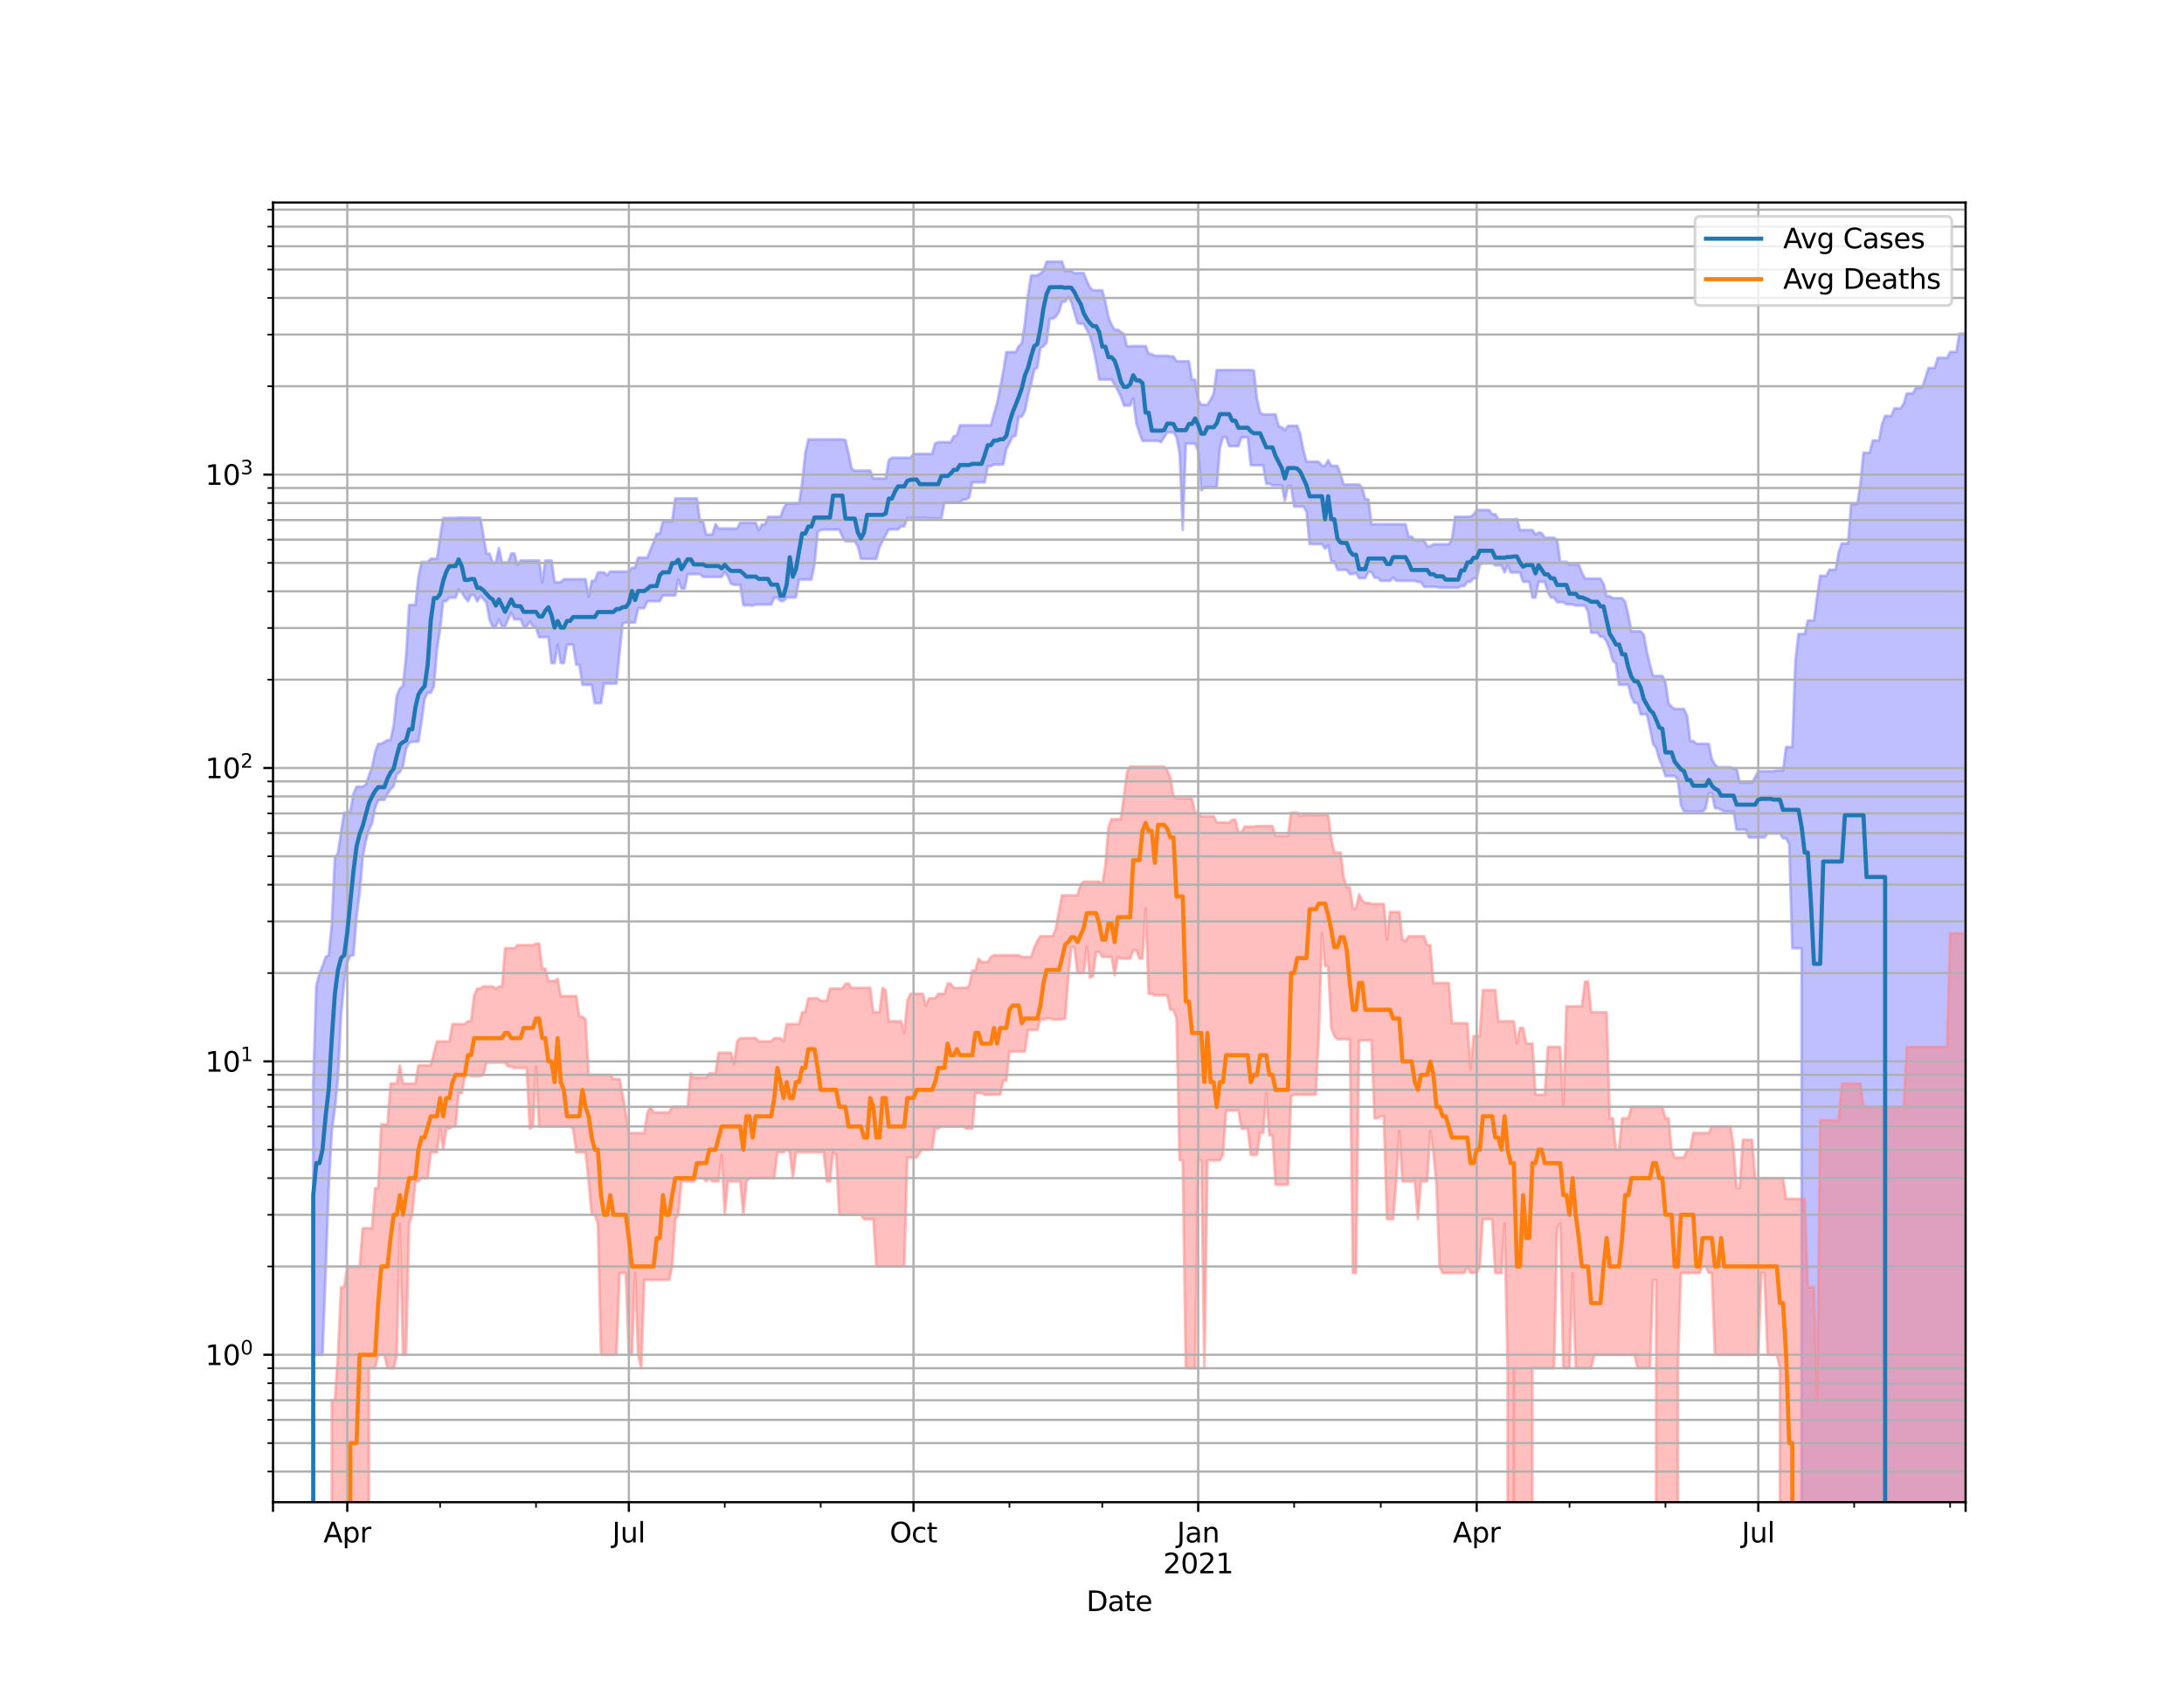 <?xml version="1.0" encoding="utf-8" standalone="no"?>
<!DOCTYPE svg PUBLIC "-//W3C//DTD SVG 1.1//EN"
  "http://www.w3.org/Graphics/SVG/1.1/DTD/svg11.dtd">
<svg height="612pt" version="1.1" viewBox="0 0 792 612" width="792pt" xmlns="http://www.w3.org/2000/svg" xmlns:xlink="http://www.w3.org/1999/xlink">
 <defs>
  <style type="text/css">*{stroke-linecap:butt;stroke-linejoin:round;}</style>
 </defs>
 <g id="figure_1">
  <g id="patch_1">
   <path d="M 0 612 
L 792 612 
L 792 0 
L 0 0 
z
" style="fill:#ffffff;"/>
  </g>
  <g id="axes_1">
   <g id="patch_2">
    <path d="M 99 544.68 
L 712.8 544.68 
L 712.8 73.44 
L 99 73.44 
z
" style="fill:#ffffff;"/>
   </g>
   <g id="PolyCollection_1">
    <path clip-path="url(#p68e2955192)" d="M 99 106876.424 
L 99 106876.424 
L 100.122 106876.424 
L 101.244 106876.424 
L 102.366 106876.424 
L 103.488 106876.424 
L 104.611 106876.424 
L 105.733 106876.424 
L 106.855 106876.424 
L 107.977 106876.424 
L 109.099 106876.424 
L 110.221 106876.424 
L 111.343 106876.424 
L 112.465 106876.424 
L 113.588 392.905 
L 114.71 357.436 
L 115.832 353.056 
L 116.954 350.351 
L 118.076 346.974 
L 119.198 346.367 
L 120.32 335.182 
L 121.442 310.954 
L 122.565 309.304 
L 123.687 301.682 
L 124.809 294.68 
L 125.931 294.68 
L 127.053 294.094 
L 128.175 287.803 
L 129.297 285.218 
L 130.419 285.218 
L 131.541 285.218 
L 132.664 284.528 
L 133.786 281.176 
L 134.908 278.234 
L 136.03 272.736 
L 137.152 269.734 
L 138.274 269.734 
L 139.396 269.013 
L 140.518 268.377 
L 141.641 268.377 
L 142.763 263.018 
L 143.885 252.319 
L 145.007 249.644 
L 146.129 248.712 
L 147.251 238.151 
L 148.373 219.359 
L 149.495 219.359 
L 150.618 219.359 
L 151.74 209.302 
L 152.862 203.755 
L 153.984 203.755 
L 155.106 203.755 
L 156.228 202.613 
L 157.35 202.613 
L 158.472 202.613 
L 159.595 194.841 
L 160.717 187.799 
L 161.839 187.799 
L 162.961 187.799 
L 164.083 187.799 
L 165.205 187.799 
L 166.327 187.702 
L 167.449 187.702 
L 168.571 187.702 
L 169.694 187.702 
L 170.816 187.702 
L 171.938 187.702 
L 173.06 187.702 
L 174.182 187.702 
L 175.304 194.151 
L 176.426 200.763 
L 177.548 200.763 
L 178.671 203.966 
L 179.793 203.966 
L 180.915 198.695 
L 182.037 203.966 
L 183.159 203.966 
L 184.281 203.966 
L 185.403 200.711 
L 186.525 200.711 
L 187.648 204.887 
L 188.77 203.253 
L 189.892 203.253 
L 191.014 203.253 
L 192.136 203.253 
L 193.258 203.253 
L 194.38 203.253 
L 195.502 203.253 
L 196.624 211.148 
L 197.747 203.253 
L 198.869 203.253 
L 199.991 203.253 
L 201.113 211.116 
L 202.235 211.116 
L 203.357 211.116 
L 204.479 210 
L 205.601 210 
L 206.724 210 
L 207.846 210 
L 208.968 210 
L 210.09 210 
L 211.212 210 
L 212.334 210 
L 213.456 216.385 
L 214.578 210.602 
L 215.701 210.602 
L 216.823 207.547 
L 217.945 207.547 
L 219.067 207.547 
L 220.189 208.604 
L 221.311 207.249 
L 222.433 207.249 
L 223.555 207.249 
L 224.678 207.249 
L 225.8 207.249 
L 226.922 207.249 
L 228.044 207.22 
L 229.166 205.866 
L 230.288 205.866 
L 231.41 202.177 
L 232.532 202.177 
L 233.654 202.177 
L 234.777 202.177 
L 235.899 199.291 
L 237.021 196.543 
L 238.143 193.522 
L 239.265 193.522 
L 240.387 189.036 
L 241.509 189.036 
L 242.631 189.036 
L 243.754 189.036 
L 244.876 180.738 
L 245.998 180.738 
L 247.12 180.738 
L 248.242 180.738 
L 249.364 180.738 
L 250.486 180.738 
L 251.608 180.738 
L 252.731 180.738 
L 253.853 189.096 
L 254.975 189.096 
L 256.097 193.809 
L 257.219 193.809 
L 258.341 193.809 
L 259.463 190.041 
L 260.585 191.643 
L 261.707 191.643 
L 262.83 191.643 
L 263.952 191.643 
L 265.074 191.643 
L 266.196 191.643 
L 267.318 191.643 
L 268.44 189.553 
L 269.562 189.553 
L 270.684 189.553 
L 271.807 189.553 
L 272.929 189.553 
L 274.051 189.553 
L 275.173 192.282 
L 276.295 190.177 
L 277.417 190.177 
L 278.539 187.411 
L 279.661 187.411 
L 280.784 187.411 
L 281.906 187.411 
L 283.028 187.411 
L 284.15 184.359 
L 285.272 182.592 
L 286.394 182.592 
L 287.516 182.592 
L 288.638 182.592 
L 289.761 182.592 
L 290.883 175.244 
L 292.005 164.503 
L 293.127 159.315 
L 294.249 159.315 
L 295.371 159.315 
L 296.493 159.315 
L 297.615 159.315 
L 298.737 159.315 
L 299.86 159.315 
L 300.982 159.315 
L 302.104 159.315 
L 303.226 159.315 
L 304.348 159.315 
L 305.47 159.315 
L 306.592 159.61 
L 307.714 164.424 
L 308.837 169.948 
L 309.959 170.669 
L 311.081 170.669 
L 312.203 170.669 
L 313.325 170.669 
L 314.447 170.615 
L 315.569 170.615 
L 316.691 173.525 
L 317.814 173.525 
L 318.936 173.525 
L 320.058 173.525 
L 321.18 173.525 
L 322.302 166.773 
L 323.424 166.001 
L 324.546 165.989 
L 325.668 165.989 
L 326.79 165.989 
L 327.913 165.989 
L 329.035 165.989 
L 330.157 165.989 
L 331.279 164.593 
L 332.401 164.593 
L 333.523 164.593 
L 334.645 164.593 
L 335.767 164.593 
L 336.89 164.593 
L 338.012 164.593 
L 339.134 160.757 
L 340.256 160.336 
L 341.378 160.336 
L 342.5 160.336 
L 343.622 160.336 
L 344.744 160.336 
L 345.867 158.193 
L 346.989 157.876 
L 348.111 154.216 
L 349.233 154.216 
L 350.355 154.216 
L 351.477 154.216 
L 352.599 154.216 
L 353.721 154.216 
L 354.844 154.216 
L 355.966 154.216 
L 357.088 154.216 
L 358.21 154.216 
L 359.332 154.216 
L 360.454 150.019 
L 361.576 146.097 
L 362.698 140.502 
L 363.82 134.769 
L 364.943 127.666 
L 366.065 127.666 
L 367.187 127.666 
L 368.309 127.666 
L 369.431 125.502 
L 370.553 124.512 
L 371.675 117.228 
L 372.797 106.866 
L 373.92 99.872 
L 375.042 99.872 
L 376.164 99.872 
L 377.286 99.128 
L 378.408 98.24 
L 379.53 94.86 
L 380.652 94.86 
L 381.774 94.86 
L 382.897 94.86 
L 384.019 94.86 
L 385.141 94.86 
L 386.263 98.24 
L 387.385 98.24 
L 388.507 98.24 
L 389.629 99.023 
L 390.751 99.023 
L 391.873 99.023 
L 392.996 99.023 
L 394.118 101.867 
L 395.24 104.228 
L 396.362 105.258 
L 397.484 105.258 
L 398.606 105.258 
L 399.728 105.258 
L 400.85 109.453 
L 401.973 115.039 
L 403.095 117.795 
L 404.217 119.528 
L 405.339 119.528 
L 406.461 120.314 
L 407.583 121.158 
L 408.705 125.59 
L 409.827 125.59 
L 410.95 125.479 
L 412.072 125.479 
L 413.194 125.479 
L 414.316 125.479 
L 415.438 125.479 
L 416.56 128.318 
L 417.682 128.415 
L 418.804 128.996 
L 419.927 128.996 
L 421.049 128.996 
L 422.171 128.996 
L 423.293 128.996 
L 424.415 129.241 
L 425.537 129.241 
L 426.659 131.013 
L 427.781 131.013 
L 428.903 131.013 
L 430.026 131.013 
L 431.148 131.013 
L 432.27 137.659 
L 433.392 137.659 
L 434.514 144.93 
L 435.636 146.803 
L 436.758 146.803 
L 437.88 146.803 
L 439.003 144.93 
L 440.125 142.753 
L 441.247 134.169 
L 442.369 134.169 
L 443.491 134.169 
L 444.613 134.169 
L 445.735 134.169 
L 446.857 134.169 
L 447.98 134.169 
L 449.102 134.169 
L 450.224 134.169 
L 451.346 134.169 
L 452.468 134.169 
L 453.59 134.169 
L 454.712 134.383 
L 455.834 144.748 
L 456.956 149.534 
L 458.079 150.289 
L 459.201 150.289 
L 460.323 150.289 
L 461.445 150.289 
L 462.567 150.289 
L 463.689 154.629 
L 464.811 154.915 
L 465.933 156.008 
L 467.056 154.411 
L 468.178 154.411 
L 469.3 154.411 
L 470.422 154.411 
L 471.544 157.494 
L 472.666 163.192 
L 473.788 167.387 
L 474.91 167.387 
L 476.033 167.387 
L 477.155 167.387 
L 478.277 167.487 
L 479.399 168.906 
L 480.521 168.906 
L 481.643 166.876 
L 482.765 168.906 
L 483.887 168.906 
L 485.01 168.906 
L 486.132 171.936 
L 487.254 175.681 
L 488.376 175.681 
L 489.498 175.681 
L 490.62 175.681 
L 491.742 175.681 
L 492.864 175.681 
L 493.986 176.937 
L 495.109 181.057 
L 496.231 181.057 
L 497.353 190.068 
L 498.475 190.068 
L 499.597 190.068 
L 500.719 190.068 
L 501.841 190.068 
L 502.963 190.068 
L 504.086 190.068 
L 505.208 190.068 
L 506.33 190.068 
L 507.452 190.068 
L 508.574 190.068 
L 509.696 190.068 
L 510.818 194.585 
L 511.94 194.585 
L 513.063 195.843 
L 514.185 195.843 
L 515.307 195.843 
L 516.429 195.843 
L 517.551 198.075 
L 518.673 198.075 
L 519.795 197.343 
L 520.917 197.343 
L 522.039 197.343 
L 523.162 197.343 
L 524.284 197.343 
L 525.406 197.343 
L 526.528 195.596 
L 527.65 187.36 
L 528.772 187.36 
L 529.894 187.36 
L 531.016 187.36 
L 532.139 187.36 
L 533.261 187.36 
L 534.383 186.575 
L 535.505 184.917 
L 536.627 184.917 
L 537.749 184.917 
L 538.871 184.917 
L 539.993 184.917 
L 541.116 186.437 
L 542.238 186.437 
L 543.36 188.335 
L 544.482 188.335 
L 545.604 188.335 
L 546.726 188.335 
L 547.848 188.335 
L 548.97 188.335 
L 550.093 188.138 
L 551.215 192.196 
L 552.337 192.196 
L 553.459 192.196 
L 554.581 192.196 
L 555.703 192.196 
L 556.825 193.876 
L 557.947 193.105 
L 559.069 193.258 
L 560.192 194.978 
L 561.314 194.978 
L 562.436 194.978 
L 563.558 194.978 
L 564.68 195.827 
L 565.802 203.7 
L 566.924 203.7 
L 568.046 203.7 
L 569.169 204.718 
L 570.291 204.718 
L 571.413 204.718 
L 572.535 204.718 
L 573.657 207.696 
L 574.779 209.697 
L 575.901 209.791 
L 577.023 209.791 
L 578.146 209.791 
L 579.268 209.791 
L 580.39 209.791 
L 581.512 211.711 
L 582.634 216.192 
L 583.756 216.192 
L 584.878 216.894 
L 586 216.894 
L 587.122 216.894 
L 588.245 216.894 
L 589.367 218.304 
L 590.489 223.121 
L 591.611 228.923 
L 592.733 228.923 
L 593.855 228.923 
L 594.977 228.923 
L 596.099 230.124 
L 597.222 236.352 
L 598.344 241.039 
L 599.466 245.096 
L 600.588 245.096 
L 601.71 245.096 
L 602.832 245.096 
L 603.954 247.373 
L 605.076 254.993 
L 606.199 256.261 
L 607.321 257.068 
L 608.443 257.068 
L 609.565 257.068 
L 610.687 257.068 
L 611.809 259.577 
L 612.931 268.675 
L 614.053 268.675 
L 615.176 269.696 
L 616.298 269.696 
L 617.42 269.696 
L 618.542 269.696 
L 619.664 269.696 
L 620.786 275.252 
L 621.908 277.234 
L 623.03 278.188 
L 624.152 278.188 
L 625.275 278.188 
L 626.397 278.188 
L 627.519 278.188 
L 628.641 278.743 
L 629.763 278.743 
L 630.885 283.745 
L 632.007 283.745 
L 633.129 283.745 
L 634.252 283.745 
L 635.374 283.745 
L 636.496 281.768 
L 637.618 279.634 
L 638.74 279.634 
L 639.862 279.634 
L 640.984 279.634 
L 642.106 279.634 
L 643.229 279.634 
L 644.351 279.351 
L 645.473 279.351 
L 646.595 279.351 
L 647.717 270.856 
L 648.839 270.856 
L 649.961 270.856 
L 651.083 239.642 
L 652.205 229.898 
L 653.328 229.898 
L 654.45 229.898 
L 655.572 225.014 
L 656.694 225.014 
L 657.816 225.014 
L 658.938 216.481 
L 660.06 208.778 
L 661.182 208.778 
L 662.305 208.778 
L 663.427 206.562 
L 664.549 206.562 
L 665.671 206.562 
L 666.793 200.182 
L 667.915 197.056 
L 669.037 197.056 
L 670.159 197.056 
L 671.282 182.824 
L 672.404 182.824 
L 673.526 182.824 
L 674.648 175.641 
L 675.77 164.151 
L 676.892 164.151 
L 678.014 164.151 
L 679.136 159.731 
L 680.259 159.731 
L 681.381 159.731 
L 682.503 153.804 
L 683.625 150.802 
L 684.747 150.802 
L 685.869 150.802 
L 686.991 148.09 
L 688.113 148.09 
L 689.235 148.09 
L 690.358 146.393 
L 691.48 142.631 
L 692.602 142.631 
L 693.724 142.631 
L 694.846 140.533 
L 695.968 140.533 
L 697.09 140.533 
L 698.212 137.025 
L 699.335 133.444 
L 700.457 133.444 
L 701.579 133.444 
L 702.701 129.772 
L 703.823 129.772 
L 704.945 129.772 
L 706.067 129.772 
L 707.189 127.612 
L 708.312 127.612 
L 709.434 127.612 
L 710.556 120.956 
L 711.678 120.956 
L 712.8 120.956 
L 712.8 106876.424 
L 712.8 106876.424 
L 711.678 106876.424 
L 710.556 106876.424 
L 709.434 106876.424 
L 708.312 106876.424 
L 707.189 106876.424 
L 706.067 106876.424 
L 704.945 106876.424 
L 703.823 106876.424 
L 702.701 106876.424 
L 701.579 106876.424 
L 700.457 106876.424 
L 699.335 106876.424 
L 698.212 106876.424 
L 697.09 106876.424 
L 695.968 106876.424 
L 694.846 106876.424 
L 693.724 106876.424 
L 692.602 106876.424 
L 691.48 106876.424 
L 690.358 106876.424 
L 689.235 106876.424 
L 688.113 106876.424 
L 686.991 106876.424 
L 685.869 106876.424 
L 684.747 106876.424 
L 683.625 106876.424 
L 682.503 106876.424 
L 681.381 106876.424 
L 680.259 106876.424 
L 679.136 106876.424 
L 678.014 106876.424 
L 676.892 106876.424 
L 675.77 106876.424 
L 674.648 106876.424 
L 673.526 106876.424 
L 672.404 106876.424 
L 671.282 106876.424 
L 670.159 106876.424 
L 669.037 106876.424 
L 667.915 106876.424 
L 666.793 106876.424 
L 665.671 106876.424 
L 664.549 106876.424 
L 663.427 106876.424 
L 662.305 106876.424 
L 661.182 106876.424 
L 660.06 106876.424 
L 658.938 106876.424 
L 657.816 106876.424 
L 656.694 106876.424 
L 655.572 106876.424 
L 654.45 106876.424 
L 653.328 343.827 
L 652.205 343.827 
L 651.083 343.827 
L 649.961 343.827 
L 648.839 306.17 
L 647.717 303.952 
L 646.595 303.952 
L 645.473 302.22 
L 644.351 302.22 
L 643.229 302.22 
L 642.106 302.22 
L 640.984 302.22 
L 639.862 303.632 
L 638.74 303.632 
L 637.618 303.632 
L 636.496 303.632 
L 635.374 303.632 
L 634.252 303.632 
L 633.129 300.85 
L 632.007 300.85 
L 630.885 300.85 
L 629.763 300.85 
L 628.641 294.288 
L 627.519 294.288 
L 626.397 294.288 
L 625.275 294.288 
L 624.152 293.642 
L 623.03 293.068 
L 621.908 293.068 
L 620.786 287.633 
L 619.664 287.633 
L 618.542 293.068 
L 617.42 294.354 
L 616.298 294.288 
L 615.176 294.288 
L 614.053 294.288 
L 612.931 294.288 
L 611.809 294.288 
L 610.687 294.288 
L 609.565 291.879 
L 608.443 282.72 
L 607.321 281.372 
L 606.199 281.372 
L 605.076 281.372 
L 603.954 281.372 
L 602.832 277.822 
L 601.71 275.166 
L 600.588 271.211 
L 599.466 269.772 
L 598.344 264.156 
L 597.222 258.998 
L 596.099 258.998 
L 594.977 258.998 
L 593.855 254.882 
L 592.733 254.882 
L 591.611 252.794 
L 590.489 248.301 
L 589.367 248.301 
L 588.245 248.301 
L 587.122 248.301 
L 586 240.528 
L 584.878 239.602 
L 583.756 235.469 
L 582.634 232.659 
L 581.512 230.893 
L 580.39 230.893 
L 579.268 229.432 
L 578.146 229.432 
L 577.023 229.432 
L 575.901 221.855 
L 574.779 219.591 
L 573.657 219.591 
L 572.535 219.591 
L 571.413 219.591 
L 570.291 219.141 
L 569.169 219.141 
L 568.046 219.141 
L 566.924 218.342 
L 565.802 218.342 
L 564.68 218.342 
L 563.558 216.675 
L 562.436 216.675 
L 561.314 214.774 
L 560.192 210.955 
L 559.069 210.955 
L 557.947 210.955 
L 556.825 216.675 
L 555.703 216.675 
L 554.581 210.955 
L 553.459 210.955 
L 552.337 210.955 
L 551.215 207.567 
L 550.093 207.567 
L 548.97 207.567 
L 547.848 207.567 
L 546.726 205 
L 545.604 207.567 
L 544.482 205 
L 543.36 205 
L 542.238 205 
L 541.116 204.253 
L 539.993 204.253 
L 538.871 204.253 
L 537.749 204.253 
L 536.627 204.812 
L 535.505 209.707 
L 534.383 209.707 
L 533.261 210.923 
L 532.139 210.923 
L 531.016 212.491 
L 529.894 212.491 
L 528.772 213.105 
L 527.65 213.105 
L 526.528 213.105 
L 525.406 213.105 
L 524.284 213.105 
L 523.162 213.105 
L 522.039 213.105 
L 520.917 212.791 
L 519.795 212.791 
L 518.673 212.791 
L 517.551 212.791 
L 516.429 212.791 
L 515.307 211.019 
L 514.185 211.019 
L 513.063 210.592 
L 511.94 210.592 
L 510.818 210.592 
L 509.696 210.592 
L 508.574 210.592 
L 507.452 210.592 
L 506.33 210.592 
L 505.208 209.406 
L 504.086 210.592 
L 502.963 210.592 
L 501.841 210.592 
L 500.719 210.592 
L 499.597 209.457 
L 498.475 209.457 
L 497.353 207.368 
L 496.231 207.368 
L 495.109 209.613 
L 493.986 209.613 
L 492.864 209.613 
L 491.742 207.686 
L 490.62 208.128 
L 489.498 208.128 
L 488.376 206.63 
L 487.254 206.63 
L 486.132 206.63 
L 485.01 206.63 
L 483.887 203.599 
L 482.765 203.599 
L 481.643 197.744 
L 480.521 198.918 
L 479.399 197.295 
L 478.277 197.295 
L 477.155 197.295 
L 476.033 197.295 
L 474.91 197.295 
L 473.788 185.47 
L 472.666 183.689 
L 471.544 183.689 
L 470.422 183.689 
L 469.3 183.689 
L 468.178 176.249 
L 467.056 176.249 
L 465.933 181.497 
L 464.811 175.977 
L 463.689 175.977 
L 462.567 175.977 
L 461.445 175.977 
L 460.323 175.388 
L 459.201 175.388 
L 458.079 168.699 
L 456.956 168.699 
L 455.834 168.699 
L 454.712 168.699 
L 453.59 168.699 
L 452.468 158.543 
L 451.346 158.543 
L 450.224 158.543 
L 449.102 161.755 
L 447.98 161.755 
L 446.857 161.755 
L 445.735 161.755 
L 444.613 158.495 
L 443.491 158.495 
L 442.369 162.413 
L 441.247 176.666 
L 440.125 176.666 
L 439.003 176.666 
L 437.88 176.666 
L 436.758 176.666 
L 435.636 177.776 
L 434.514 163.59 
L 433.392 160.836 
L 432.27 160.836 
L 431.148 160.836 
L 430.026 160.836 
L 428.903 192.111 
L 427.781 164.381 
L 426.659 158.561 
L 425.537 156.785 
L 424.415 156.785 
L 423.293 156.785 
L 422.171 158.561 
L 421.049 160.3 
L 419.927 159.844 
L 418.804 159.844 
L 417.682 159.844 
L 416.56 159.844 
L 415.438 159.844 
L 414.316 159.844 
L 413.194 156.941 
L 412.072 153.414 
L 410.95 144.424 
L 409.827 147.057 
L 408.705 147.057 
L 407.583 147.057 
L 406.461 143.836 
L 405.339 141.581 
L 404.217 139.46 
L 403.095 137.626 
L 401.973 137.626 
L 400.85 137.626 
L 399.728 137.626 
L 398.606 137.626 
L 397.484 131.123 
L 396.362 125.722 
L 395.24 121.78 
L 394.118 119.589 
L 392.996 117.374 
L 391.873 117.374 
L 390.751 117.13 
L 389.629 113.315 
L 388.507 109.374 
L 387.385 107.71 
L 386.263 109.374 
L 385.141 109.374 
L 384.019 113.073 
L 382.897 114.822 
L 381.774 115.531 
L 380.652 115.555 
L 379.53 124.238 
L 378.408 125.496 
L 377.286 126.237 
L 376.164 133.221 
L 375.042 134.102 
L 373.92 139.117 
L 372.797 143.494 
L 371.675 148.981 
L 370.553 151.074 
L 369.431 151.074 
L 368.309 158.016 
L 367.187 158.31 
L 366.065 160.645 
L 364.943 162.884 
L 363.82 168.421 
L 362.698 168.421 
L 361.576 168.421 
L 360.454 168.421 
L 359.332 169.04 
L 358.21 169.074 
L 357.088 174.889 
L 355.966 174.889 
L 354.844 174.889 
L 353.721 174.889 
L 352.599 174.889 
L 351.477 180.366 
L 350.355 181.102 
L 349.233 181.102 
L 348.111 182.279 
L 346.989 182.279 
L 345.867 182.279 
L 344.744 182.279 
L 343.622 182.279 
L 342.5 182.279 
L 341.378 187.955 
L 340.256 187.955 
L 339.134 187.955 
L 338.012 187.955 
L 336.89 187.955 
L 335.767 187.825 
L 334.645 187.825 
L 333.523 187.825 
L 332.401 187.825 
L 331.279 187.825 
L 330.157 187.825 
L 329.035 187.825 
L 327.913 190.824 
L 326.79 190.824 
L 325.668 191.968 
L 324.546 191.968 
L 323.424 191.968 
L 322.302 191.968 
L 321.18 194.01 
L 320.058 196.145 
L 318.936 198.335 
L 317.814 202.64 
L 316.691 202.64 
L 315.569 202.64 
L 314.447 202.64 
L 313.325 202.64 
L 312.203 202.64 
L 311.081 198.018 
L 309.959 196.285 
L 308.837 196.285 
L 307.714 196.285 
L 306.592 196.285 
L 305.47 194.562 
L 304.348 192.025 
L 303.226 192.025 
L 302.104 192.025 
L 300.982 192.025 
L 299.86 192.025 
L 298.737 192.025 
L 297.615 192.189 
L 296.493 192.865 
L 295.371 204.615 
L 294.249 210.147 
L 293.127 210.147 
L 292.005 210.147 
L 290.883 210.147 
L 289.761 210.147 
L 288.638 216.542 
L 287.516 216.663 
L 286.394 216.663 
L 285.272 216.663 
L 284.15 217.904 
L 283.028 217.904 
L 281.906 216.663 
L 280.784 216.796 
L 279.661 219.205 
L 278.539 219.205 
L 277.417 219.205 
L 276.295 219.205 
L 275.173 219.205 
L 274.051 219.205 
L 272.929 219.604 
L 271.807 219.436 
L 270.684 219.436 
L 269.562 219.436 
L 268.44 212.061 
L 267.318 212.061 
L 266.196 212.061 
L 265.074 211.635 
L 263.952 208.993 
L 262.83 207.318 
L 261.707 209.188 
L 260.585 209.188 
L 259.463 209.188 
L 258.341 209.188 
L 257.219 209.188 
L 256.097 209.188 
L 254.975 209.188 
L 253.853 208.178 
L 252.731 208.178 
L 251.608 208.178 
L 250.486 208.178 
L 249.364 208.178 
L 248.242 213.409 
L 247.12 213.409 
L 245.998 210.074 
L 244.876 215.905 
L 243.754 215.905 
L 242.631 215.905 
L 241.509 215.905 
L 240.387 215.905 
L 239.265 217.991 
L 238.143 217.991 
L 237.021 217.991 
L 235.899 217.991 
L 234.777 217.991 
L 233.654 220.544 
L 232.532 220.544 
L 231.41 220.544 
L 230.288 225.731 
L 229.166 225.731 
L 228.044 225.731 
L 226.922 225.731 
L 225.8 226.102 
L 224.678 236.613 
L 223.555 247.847 
L 222.433 247.847 
L 221.311 247.847 
L 220.189 247.847 
L 219.067 247.847 
L 217.945 254.965 
L 216.823 254.965 
L 215.701 254.965 
L 214.578 248.277 
L 213.456 248.277 
L 212.334 248.277 
L 211.212 248.277 
L 210.09 241.059 
L 208.968 241.059 
L 207.846 233.77 
L 206.724 233.77 
L 205.601 233.77 
L 204.479 240.426 
L 203.357 240.426 
L 202.235 233.77 
L 201.113 240.426 
L 199.991 240.426 
L 198.869 231.009 
L 197.747 231.009 
L 196.624 231.009 
L 195.502 231.009 
L 194.38 227.66 
L 193.258 227.124 
L 192.136 225.349 
L 191.014 227.124 
L 189.892 227.124 
L 188.77 224.565 
L 187.648 224.565 
L 186.525 224.565 
L 185.403 222.155 
L 184.281 224.565 
L 183.159 227.124 
L 182.037 227.124 
L 180.915 224.565 
L 179.793 227.261 
L 178.671 227.261 
L 177.548 224.724 
L 176.426 218.531 
L 175.304 217.187 
L 174.182 216.168 
L 173.06 218.079 
L 171.938 215.774 
L 170.816 215.774 
L 169.694 217.966 
L 168.571 216.699 
L 167.449 214.844 
L 166.327 213.806 
L 165.205 216.699 
L 164.083 216.699 
L 162.961 216.699 
L 161.839 217.966 
L 160.717 217.966 
L 159.595 228.046 
L 158.472 235.56 
L 157.35 248.809 
L 156.228 251.205 
L 155.106 251.205 
L 153.984 253.381 
L 152.862 261.713 
L 151.74 268.9 
L 150.618 268.937 
L 149.495 268.937 
L 148.373 269.429 
L 147.251 271.448 
L 146.129 277.777 
L 145.007 279.919 
L 143.885 280.786 
L 142.763 285.005 
L 141.641 286.137 
L 140.518 287.859 
L 139.396 290.003 
L 138.274 290.003 
L 137.152 290.182 
L 136.03 292.942 
L 134.908 298.581 
L 133.786 300.925 
L 132.664 304.925 
L 131.541 310.768 
L 130.419 323.905 
L 129.297 332.427 
L 128.175 346.367 
L 127.053 346.569 
L 125.931 349.055 
L 124.809 356.177 
L 123.687 368.002 
L 122.565 390.756 
L 121.442 401.994 
L 120.32 410.017 
L 119.198 430.787 
L 118.076 461.58 
L 116.954 491.235 
L 115.832 491.235 
L 114.71 491.235 
L 113.588 491.235 
L 112.465 106876.424 
L 111.343 106876.424 
L 110.221 106876.424 
L 109.099 106876.424 
L 107.977 106876.424 
L 106.855 106876.424 
L 105.733 106876.424 
L 104.611 106876.424 
L 103.488 106876.424 
L 102.366 106876.424 
L 101.244 106876.424 
L 100.122 106876.424 
L 99 106876.424 
z
" style="fill:#8080ff;fill-opacity:0.5;stroke:#8080ff;stroke-opacity:0.5;"/>
   </g>
   <g id="PolyCollection_2">
    <path clip-path="url(#p68e2955192)" d="M 99 106876.424 
L 99 106876.424 
L 100.122 106876.424 
L 101.244 106876.424 
L 102.366 106876.424 
L 103.488 106876.424 
L 104.611 106876.424 
L 105.733 106876.424 
L 106.855 106876.424 
L 107.977 106876.424 
L 109.099 106876.424 
L 110.221 106876.424 
L 111.343 106876.424 
L 112.465 106876.424 
L 113.588 106876.424 
L 114.71 106876.424 
L 115.832 106876.424 
L 116.954 106876.424 
L 118.076 106876.424 
L 119.198 106876.424 
L 120.32 507.714 
L 121.442 507.714 
L 122.565 491.235 
L 123.687 466.719 
L 124.809 466.719 
L 125.931 459.21 
L 127.053 459.21 
L 128.175 459.21 
L 129.297 459.21 
L 130.419 459.21 
L 131.541 445.344 
L 132.664 445.344 
L 133.786 445.344 
L 134.908 445.344 
L 136.03 430.787 
L 137.152 430.787 
L 138.274 407.687 
L 139.396 407.687 
L 140.518 407.687 
L 141.641 392.905 
L 142.763 392.905 
L 143.885 392.905 
L 145.007 386.257 
L 146.129 392.905 
L 147.251 392.905 
L 148.373 392.905 
L 149.495 392.905 
L 150.618 392.905 
L 151.74 386.257 
L 152.862 386.257 
L 153.984 386.257 
L 155.106 386.257 
L 156.228 386.257 
L 157.35 381.724 
L 158.472 377.596 
L 159.595 377.596 
L 160.717 377.596 
L 161.839 377.596 
L 162.961 377.596 
L 164.083 371.328 
L 165.205 371.328 
L 166.327 371.328 
L 167.449 371.328 
L 168.571 371.328 
L 169.694 370.305 
L 170.816 370.305 
L 171.938 360.88 
L 173.06 358.469 
L 174.182 358.469 
L 175.304 357.692 
L 176.426 357.692 
L 177.548 357.692 
L 178.671 357.692 
L 179.793 358.469 
L 180.915 357.692 
L 182.037 357.692 
L 183.159 343.827 
L 184.281 343.827 
L 185.403 343.827 
L 186.525 343.827 
L 187.648 342.7 
L 188.77 342.7 
L 189.892 342.7 
L 191.014 342.7 
L 192.136 342.7 
L 193.258 342.7 
L 194.38 342.147 
L 195.502 342.147 
L 196.624 351.235 
L 197.747 351.235 
L 198.869 355.683 
L 199.991 355.683 
L 201.113 355.683 
L 202.235 354.952 
L 203.357 361.156 
L 204.479 361.156 
L 205.601 361.156 
L 206.724 361.156 
L 207.846 361.156 
L 208.968 361.156 
L 210.09 368.648 
L 211.212 368.648 
L 212.334 369.635 
L 213.456 389.718 
L 214.578 389.718 
L 215.701 389.718 
L 216.823 389.718 
L 217.945 389.718 
L 219.067 389.718 
L 220.189 389.718 
L 221.311 389.718 
L 222.433 391.284 
L 223.555 391.284 
L 224.678 391.284 
L 225.8 396.925 
L 226.922 403.353 
L 228.044 410.821 
L 229.166 410.821 
L 230.288 410.821 
L 231.41 410.821 
L 232.532 410.821 
L 233.654 410.821 
L 234.777 403.353 
L 235.899 401.329 
L 237.021 403.353 
L 238.143 403.353 
L 239.265 403.353 
L 240.387 403.353 
L 241.509 403.353 
L 242.631 403.353 
L 243.754 401.329 
L 244.876 401.329 
L 245.998 401.329 
L 247.12 401.329 
L 248.242 401.329 
L 249.364 401.329 
L 250.486 389.207 
L 251.608 390.756 
L 252.731 390.756 
L 253.853 390.756 
L 254.975 390.756 
L 256.097 390.756 
L 257.219 389.207 
L 258.341 389.207 
L 259.463 389.207 
L 260.585 381.724 
L 261.707 381.724 
L 262.83 381.724 
L 263.952 381.724 
L 265.074 381.724 
L 266.196 385.783 
L 267.318 377.596 
L 268.44 376.426 
L 269.562 376.426 
L 270.684 376.426 
L 271.807 376.426 
L 272.929 376.426 
L 274.051 376.426 
L 275.173 377.596 
L 276.295 377.596 
L 277.417 377.596 
L 278.539 377.596 
L 279.661 377.596 
L 280.784 376.426 
L 281.906 376.426 
L 283.028 376.426 
L 284.15 377.596 
L 285.272 371.328 
L 286.394 371.328 
L 287.516 371.328 
L 288.638 371.328 
L 289.761 371.328 
L 290.883 367.05 
L 292.005 367.05 
L 293.127 361.993 
L 294.249 361.993 
L 295.371 361.993 
L 296.493 361.993 
L 297.615 362.846 
L 298.737 362.846 
L 299.86 362.846 
L 300.982 358.469 
L 302.104 358.469 
L 303.226 358.469 
L 304.348 358.469 
L 305.47 358.469 
L 306.592 356.677 
L 307.714 356.677 
L 308.837 358.209 
L 309.959 358.209 
L 311.081 358.209 
L 312.203 358.209 
L 313.325 358.209 
L 314.447 358.209 
L 315.569 358.209 
L 316.691 367.05 
L 317.814 367.05 
L 318.936 367.05 
L 320.058 358.209 
L 321.18 358.994 
L 322.302 370.305 
L 323.424 370.305 
L 324.546 370.305 
L 325.668 370.305 
L 326.79 370.305 
L 327.913 374.54 
L 329.035 362.846 
L 330.157 360.333 
L 331.279 360.333 
L 332.401 360.333 
L 333.523 360.333 
L 334.645 360.333 
L 335.767 364.601 
L 336.89 361.993 
L 338.012 361.993 
L 339.134 361.993 
L 340.256 360.333 
L 341.378 360.333 
L 342.5 360.333 
L 343.622 356.677 
L 344.744 356.677 
L 345.867 358.209 
L 346.989 358.209 
L 348.111 358.209 
L 349.233 358.209 
L 350.355 358.209 
L 351.477 357.436 
L 352.599 351.91 
L 353.721 351.91 
L 354.844 347.588 
L 355.966 348.843 
L 357.088 348.843 
L 358.21 348.843 
L 359.332 346.974 
L 360.454 346.367 
L 361.576 346.367 
L 362.698 346.367 
L 363.82 346.367 
L 364.943 346.367 
L 366.065 346.367 
L 367.187 346.367 
L 368.309 346.367 
L 369.431 346.367 
L 370.553 346.974 
L 371.675 346.974 
L 372.797 346.974 
L 373.92 346.974 
L 375.042 343.637 
L 376.164 341.239 
L 377.286 339.475 
L 378.408 339.475 
L 379.53 339.475 
L 380.652 339.475 
L 381.774 339.475 
L 382.897 336.623 
L 384.019 330.393 
L 385.141 324.652 
L 386.263 324.652 
L 387.385 324.652 
L 388.507 324.652 
L 389.629 324.652 
L 390.751 324.652 
L 391.873 320.684 
L 392.996 319.659 
L 394.118 319.659 
L 395.24 319.659 
L 396.362 319.659 
L 397.484 319.659 
L 398.606 319.659 
L 399.728 320.684 
L 400.85 313.743 
L 401.973 299.812 
L 403.095 297.037 
L 404.217 297.037 
L 405.339 297.037 
L 406.461 297.037 
L 407.583 288.659 
L 408.705 279.919 
L 409.827 277.959 
L 410.95 277.959 
L 412.072 277.959 
L 413.194 277.959 
L 414.316 277.959 
L 415.438 277.959 
L 416.56 277.959 
L 417.682 277.959 
L 418.804 277.959 
L 419.927 277.959 
L 421.049 277.959 
L 422.171 277.959 
L 423.293 279.21 
L 424.415 282.067 
L 425.537 288.486 
L 426.659 289.531 
L 427.781 289.531 
L 428.903 289.531 
L 430.026 289.531 
L 431.148 289.531 
L 432.27 289.531 
L 433.392 294.68 
L 434.514 294.68 
L 435.636 296.012 
L 436.758 296.012 
L 437.88 296.012 
L 439.003 296.012 
L 440.125 296.012 
L 441.247 298.226 
L 442.369 298.226 
L 443.491 298.226 
L 444.613 298.226 
L 445.735 298.226 
L 446.857 297.244 
L 447.98 297.244 
L 449.102 301.759 
L 450.224 301.759 
L 451.346 299.738 
L 452.468 299.738 
L 453.59 299.738 
L 454.712 299.738 
L 455.834 299.519 
L 456.956 299.519 
L 458.079 299.519 
L 459.201 299.519 
L 460.323 299.519 
L 461.445 299.519 
L 462.567 303.078 
L 463.689 303.078 
L 464.811 303.078 
L 465.933 303.078 
L 467.056 303.078 
L 468.178 294.68 
L 469.3 294.68 
L 470.422 294.68 
L 471.544 295.877 
L 472.666 295.475 
L 473.788 295.475 
L 474.91 295.475 
L 476.033 295.475 
L 477.155 295.475 
L 478.277 295.475 
L 479.399 295.475 
L 480.521 295.475 
L 481.643 295.475 
L 482.765 304.113 
L 483.887 309.124 
L 485.01 309.124 
L 486.132 309.124 
L 487.254 318.107 
L 488.376 321.733 
L 489.498 321.733 
L 490.62 329.408 
L 491.742 329.408 
L 492.864 324.277 
L 493.986 326.575 
L 495.109 327.367 
L 496.231 327.367 
L 497.353 327.768 
L 498.475 327.768 
L 499.597 327.768 
L 500.719 327.768 
L 501.841 327.768 
L 502.963 340.703 
L 504.086 330.678 
L 505.208 330.678 
L 506.33 330.678 
L 507.452 330.678 
L 508.574 340.703 
L 509.696 341.239 
L 510.818 339.475 
L 511.94 339.475 
L 513.063 339.475 
L 514.185 339.475 
L 515.307 339.475 
L 516.429 339.475 
L 517.551 342.7 
L 518.673 342.7 
L 519.795 356.427 
L 520.917 356.427 
L 522.039 356.427 
L 523.162 356.427 
L 524.284 356.427 
L 525.406 356.427 
L 526.528 370.984 
L 527.65 370.984 
L 528.772 370.984 
L 529.894 370.984 
L 531.016 370.984 
L 532.139 370.984 
L 533.261 387.708 
L 534.383 375.662 
L 535.505 375.662 
L 536.627 375.662 
L 537.749 358.994 
L 538.871 358.994 
L 539.993 358.994 
L 541.116 358.994 
L 542.238 358.994 
L 543.36 370.305 
L 544.482 370.305 
L 545.604 370.305 
L 546.726 370.305 
L 547.848 370.305 
L 548.97 370.305 
L 550.093 378.392 
L 551.215 372.728 
L 552.337 372.728 
L 553.459 378.392 
L 554.581 378.392 
L 555.703 378.392 
L 556.825 396.925 
L 557.947 396.925 
L 559.069 396.925 
L 560.192 396.925 
L 561.314 379.614 
L 562.436 379.614 
L 563.558 379.614 
L 564.68 379.614 
L 565.802 379.614 
L 566.924 401.329 
L 568.046 364.9 
L 569.169 364.9 
L 570.291 364.9 
L 571.413 364.9 
L 572.535 364.9 
L 573.657 364.9 
L 574.779 355.93 
L 575.901 355.93 
L 577.023 367.05 
L 578.146 367.05 
L 579.268 367.05 
L 580.39 367.05 
L 581.512 367.05 
L 582.634 367.05 
L 583.756 405.469 
L 584.878 405.469 
L 586 416.875 
L 587.122 416.875 
L 588.245 405.469 
L 589.367 405.469 
L 590.489 405.469 
L 591.611 401.329 
L 592.733 401.329 
L 593.855 401.329 
L 594.977 401.329 
L 596.099 401.329 
L 597.222 401.329 
L 598.344 401.329 
L 599.466 401.329 
L 600.588 401.329 
L 601.71 401.329 
L 602.832 401.329 
L 603.954 405.469 
L 605.076 405.469 
L 606.199 416.875 
L 607.321 419.734 
L 608.443 419.734 
L 609.565 419.734 
L 610.687 419.734 
L 611.809 416.875 
L 612.931 416.875 
L 614.053 410.821 
L 615.176 410.821 
L 616.298 410.821 
L 617.42 410.821 
L 618.542 410.821 
L 619.664 410.821 
L 620.786 408.451 
L 621.908 408.451 
L 623.03 408.451 
L 624.152 408.451 
L 625.275 408.451 
L 626.397 408.451 
L 627.519 408.451 
L 628.641 415.96 
L 629.763 430.787 
L 630.885 430.787 
L 632.007 413.319 
L 633.129 413.319 
L 634.252 413.319 
L 635.374 413.319 
L 636.496 427.185 
L 637.618 427.185 
L 638.74 427.185 
L 639.862 427.185 
L 640.984 427.185 
L 642.106 427.185 
L 643.229 427.185 
L 644.351 427.185 
L 645.473 427.185 
L 646.595 427.185 
L 647.717 434.693 
L 648.839 434.693 
L 649.961 434.693 
L 651.083 434.693 
L 652.205 434.693 
L 653.328 434.693 
L 654.45 434.693 
L 655.572 466.719 
L 656.694 466.719 
L 657.816 466.719 
L 658.938 507.714 
L 660.06 406.197 
L 661.182 406.197 
L 662.305 406.197 
L 663.427 406.197 
L 664.549 406.197 
L 665.671 406.197 
L 666.793 406.197 
L 667.915 392.905 
L 669.037 392.905 
L 670.159 392.905 
L 671.282 392.905 
L 672.404 392.905 
L 673.526 392.905 
L 674.648 392.905 
L 675.77 401.329 
L 676.892 401.329 
L 678.014 401.329 
L 679.136 401.329 
L 680.259 401.329 
L 681.381 401.329 
L 682.503 401.329 
L 683.625 401.329 
L 684.747 401.329 
L 685.869 401.329 
L 686.991 401.329 
L 688.113 401.329 
L 689.235 401.329 
L 690.358 401.329 
L 691.48 379.614 
L 692.602 379.614 
L 693.724 379.614 
L 694.846 379.614 
L 695.968 379.614 
L 697.09 379.614 
L 698.212 379.614 
L 699.335 379.614 
L 700.457 379.614 
L 701.579 379.614 
L 702.701 379.614 
L 703.823 379.614 
L 704.945 379.614 
L 706.067 379.614 
L 707.189 338.448 
L 708.312 338.448 
L 709.434 338.448 
L 710.556 338.448 
L 711.678 338.448 
L 712.8 338.448 
L 712.8 106876.424 
L 712.8 106876.424 
L 711.678 106876.424 
L 710.556 106876.424 
L 709.434 106876.424 
L 708.312 106876.424 
L 707.189 106876.424 
L 706.067 106876.424 
L 704.945 106876.424 
L 703.823 106876.424 
L 702.701 106876.424 
L 701.579 106876.424 
L 700.457 106876.424 
L 699.335 106876.424 
L 698.212 106876.424 
L 697.09 106876.424 
L 695.968 106876.424 
L 694.846 106876.424 
L 693.724 106876.424 
L 692.602 106876.424 
L 691.48 106876.424 
L 690.358 106876.424 
L 689.235 106876.424 
L 688.113 106876.424 
L 686.991 106876.424 
L 685.869 106876.424 
L 684.747 106876.424 
L 683.625 106876.424 
L 682.503 106876.424 
L 681.381 106876.424 
L 680.259 106876.424 
L 679.136 106876.424 
L 678.014 106876.424 
L 676.892 106876.424 
L 675.77 106876.424 
L 674.648 106876.424 
L 673.526 106876.424 
L 672.404 106876.424 
L 671.282 106876.424 
L 670.159 106876.424 
L 669.037 106876.424 
L 667.915 106876.424 
L 666.793 106876.424 
L 665.671 106876.424 
L 664.549 106876.424 
L 663.427 106876.424 
L 662.305 106876.424 
L 661.182 106876.424 
L 660.06 106876.424 
L 658.938 106876.424 
L 657.816 106876.424 
L 656.694 106876.424 
L 655.572 106876.424 
L 654.45 106876.424 
L 653.328 106876.424 
L 652.205 106876.424 
L 651.083 106876.424 
L 649.961 106876.424 
L 648.839 106876.424 
L 647.717 106876.424 
L 646.595 106876.424 
L 645.473 496.103 
L 644.351 491.235 
L 643.229 491.235 
L 642.106 491.235 
L 640.984 491.235 
L 639.862 461.58 
L 638.74 461.58 
L 637.618 491.235 
L 636.496 491.235 
L 635.374 491.235 
L 634.252 491.235 
L 633.129 491.235 
L 632.007 491.235 
L 630.885 491.235 
L 629.763 491.235 
L 628.641 491.235 
L 627.519 491.235 
L 626.397 491.235 
L 625.275 491.235 
L 624.152 491.235 
L 623.03 491.235 
L 621.908 491.235 
L 620.786 461.58 
L 619.664 461.58 
L 618.542 459.21 
L 617.42 459.21 
L 616.298 461.58 
L 615.176 461.58 
L 614.053 461.58 
L 612.931 461.58 
L 611.809 461.58 
L 610.687 461.58 
L 609.565 461.58 
L 608.443 496.103 
L 607.321 106876.424 
L 606.199 106876.424 
L 605.076 106876.424 
L 603.954 106876.424 
L 602.832 106876.424 
L 601.71 106876.424 
L 600.588 464.078 
L 599.466 464.078 
L 598.344 496.103 
L 597.222 496.103 
L 596.099 496.103 
L 594.977 496.103 
L 593.855 496.103 
L 592.733 491.235 
L 591.611 491.235 
L 590.489 491.235 
L 589.367 491.235 
L 588.245 491.235 
L 587.122 491.235 
L 586 491.235 
L 584.878 491.235 
L 583.756 491.235 
L 582.634 491.235 
L 581.512 491.235 
L 580.39 491.235 
L 579.268 491.235 
L 578.146 491.235 
L 577.023 496.103 
L 575.901 496.103 
L 574.779 496.103 
L 573.657 496.103 
L 572.535 496.103 
L 571.413 496.103 
L 570.291 461.58 
L 569.169 496.103 
L 568.046 496.103 
L 566.924 496.103 
L 565.802 443.664 
L 564.68 445.344 
L 563.558 496.103 
L 562.436 496.103 
L 561.314 496.103 
L 560.192 496.103 
L 559.069 496.103 
L 557.947 496.103 
L 556.825 496.103 
L 555.703 496.103 
L 554.581 106876.424 
L 553.459 106876.424 
L 552.337 106876.424 
L 551.215 106876.424 
L 550.093 106876.424 
L 548.97 496.103 
L 547.848 106876.424 
L 546.726 496.103 
L 545.604 443.664 
L 544.482 461.58 
L 543.36 461.58 
L 542.238 461.58 
L 541.116 442.043 
L 539.993 442.043 
L 538.871 442.043 
L 537.749 442.043 
L 536.627 459.21 
L 535.505 461.58 
L 534.383 461.58 
L 533.261 461.58 
L 532.139 459.21 
L 531.016 461.58 
L 529.894 461.58 
L 528.772 461.58 
L 527.65 461.58 
L 526.528 461.58 
L 525.406 461.58 
L 524.284 461.58 
L 523.162 461.58 
L 522.039 459.21 
L 520.917 429.554 
L 519.795 417.808 
L 518.673 410.017 
L 517.551 428.354 
L 516.429 428.354 
L 515.307 428.354 
L 514.185 442.043 
L 513.063 428.354 
L 511.94 428.354 
L 510.818 428.354 
L 509.696 428.354 
L 508.574 428.354 
L 507.452 410.017 
L 506.33 428.354 
L 505.208 442.043 
L 504.086 442.043 
L 502.963 442.043 
L 501.841 404.753 
L 500.719 404.753 
L 499.597 405.469 
L 498.475 405.469 
L 497.353 377.202 
L 496.231 377.202 
L 495.109 377.202 
L 493.986 377.202 
L 492.864 377.202 
L 491.742 461.58 
L 490.62 461.58 
L 489.498 376.813 
L 488.376 376.813 
L 487.254 376.813 
L 486.132 376.813 
L 485.01 376.813 
L 483.887 375.662 
L 482.765 372.728 
L 481.643 350.351 
L 480.521 350.351 
L 479.399 338.28 
L 478.277 374.54 
L 477.155 396.925 
L 476.033 396.925 
L 474.91 396.925 
L 473.788 396.925 
L 472.666 396.925 
L 471.544 396.925 
L 470.422 396.925 
L 469.3 396.925 
L 468.178 397.529 
L 467.056 429.554 
L 465.933 429.554 
L 464.811 429.554 
L 463.689 429.554 
L 462.567 429.554 
L 461.445 411.639 
L 460.323 411.639 
L 459.201 396.329 
L 458.079 410.821 
L 456.956 410.821 
L 455.834 418.761 
L 454.712 418.761 
L 453.59 418.761 
L 452.468 409.228 
L 451.346 409.228 
L 450.224 409.228 
L 449.102 402.668 
L 447.98 402.668 
L 446.857 402.668 
L 445.735 402.668 
L 444.613 402.668 
L 443.491 418.761 
L 442.369 420.727 
L 441.247 420.727 
L 440.125 420.727 
L 439.003 420.727 
L 437.88 420.727 
L 436.758 496.103 
L 435.636 420.727 
L 434.514 420.727 
L 433.392 496.103 
L 432.27 496.103 
L 431.148 496.103 
L 430.026 496.103 
L 428.903 420.727 
L 427.781 420.727 
L 426.659 369.304 
L 425.537 366.116 
L 424.415 366.116 
L 423.293 360.88 
L 422.171 360.88 
L 421.049 360.88 
L 419.927 360.88 
L 418.804 360.88 
L 417.682 360.333 
L 416.56 360.333 
L 415.438 329.408 
L 414.316 347.588 
L 413.194 347.588 
L 412.072 344.594 
L 410.95 344.594 
L 409.827 347.588 
L 408.705 347.588 
L 407.583 347.588 
L 406.461 347.588 
L 405.339 346.974 
L 404.217 353.523 
L 403.095 346.974 
L 401.973 346.974 
L 400.85 346.974 
L 399.728 346.974 
L 398.606 345.177 
L 397.484 345.177 
L 396.362 353.994 
L 395.24 354.471 
L 394.118 343.448 
L 392.996 352.825 
L 391.873 352.825 
L 390.751 352.825 
L 389.629 343.448 
L 388.507 343.448 
L 387.385 354.232 
L 386.263 369.304 
L 385.141 369.635 
L 384.019 369.635 
L 382.897 369.635 
L 381.774 369.635 
L 380.652 369.304 
L 379.53 369.304 
L 378.408 369.635 
L 377.286 369.635 
L 376.164 373.444 
L 375.042 373.444 
L 373.92 373.444 
L 372.797 373.444 
L 371.675 381.294 
L 370.553 381.294 
L 369.431 381.294 
L 368.309 381.294 
L 367.187 381.294 
L 366.065 381.294 
L 364.943 391.818 
L 363.82 391.818 
L 362.698 396.925 
L 361.576 396.925 
L 360.454 396.925 
L 359.332 396.925 
L 358.21 396.925 
L 357.088 396.925 
L 355.966 396.329 
L 354.844 396.329 
L 353.721 396.329 
L 352.599 409.228 
L 351.477 409.228 
L 350.355 409.228 
L 349.233 408.451 
L 348.111 408.451 
L 346.989 408.451 
L 345.867 408.451 
L 344.744 408.451 
L 343.622 408.451 
L 342.5 408.451 
L 341.378 408.451 
L 340.256 409.228 
L 339.134 409.228 
L 338.012 416.875 
L 336.89 416.875 
L 335.767 416.875 
L 334.645 416.875 
L 333.523 417.808 
L 332.401 419.734 
L 331.279 419.734 
L 330.157 419.734 
L 329.035 419.734 
L 327.913 459.21 
L 326.79 459.21 
L 325.668 459.21 
L 324.546 459.21 
L 323.424 459.21 
L 322.302 459.21 
L 321.18 459.21 
L 320.058 459.21 
L 318.936 459.21 
L 317.814 459.21 
L 316.691 442.043 
L 315.569 442.043 
L 314.447 442.043 
L 313.325 442.043 
L 312.203 440.476 
L 311.081 440.476 
L 309.959 440.476 
L 308.837 440.476 
L 307.714 440.476 
L 306.592 440.476 
L 305.47 440.476 
L 304.348 440.476 
L 303.226 418.761 
L 302.104 417.808 
L 300.982 428.354 
L 299.86 428.354 
L 298.737 417.808 
L 297.615 417.808 
L 296.493 417.808 
L 295.371 417.808 
L 294.249 417.808 
L 293.127 417.808 
L 292.005 417.808 
L 290.883 417.808 
L 289.761 417.808 
L 288.638 417.808 
L 287.516 427.185 
L 286.394 417.808 
L 285.272 416.875 
L 284.15 417.808 
L 283.028 417.808 
L 281.906 417.808 
L 280.784 427.185 
L 279.661 427.185 
L 278.539 427.185 
L 277.417 427.185 
L 276.295 427.185 
L 275.173 427.185 
L 274.051 427.185 
L 272.929 427.185 
L 271.807 427.185 
L 270.684 428.354 
L 269.562 440.476 
L 268.44 428.354 
L 267.318 428.354 
L 266.196 428.354 
L 265.074 428.354 
L 263.952 428.354 
L 262.83 440.476 
L 261.707 418.761 
L 260.585 428.354 
L 259.463 428.354 
L 258.341 428.354 
L 257.219 427.185 
L 256.097 428.354 
L 254.975 427.185 
L 253.853 427.185 
L 252.731 427.185 
L 251.608 428.354 
L 250.486 428.354 
L 249.364 428.354 
L 248.242 428.354 
L 247.12 428.354 
L 245.998 440.476 
L 244.876 442.043 
L 243.754 459.21 
L 242.631 464.078 
L 241.509 464.078 
L 240.387 464.078 
L 239.265 464.078 
L 238.143 464.078 
L 237.021 464.078 
L 235.899 464.078 
L 234.777 464.078 
L 233.654 464.078 
L 232.532 496.103 
L 231.41 491.235 
L 230.288 461.58 
L 229.166 491.235 
L 228.044 491.235 
L 226.922 461.58 
L 225.8 461.58 
L 224.678 461.58 
L 223.555 491.235 
L 222.433 491.235 
L 221.311 491.235 
L 220.189 491.235 
L 219.067 491.235 
L 217.945 491.235 
L 216.823 443.664 
L 215.701 440.476 
L 214.578 440.476 
L 213.456 428.354 
L 212.334 417.808 
L 211.212 417.808 
L 210.09 417.808 
L 208.968 417.808 
L 207.846 409.228 
L 206.724 408.451 
L 205.601 408.451 
L 204.479 408.451 
L 203.357 408.451 
L 202.235 408.451 
L 201.113 408.451 
L 199.991 408.451 
L 198.869 408.451 
L 197.747 408.451 
L 196.624 408.451 
L 195.502 408.451 
L 194.38 386.736 
L 193.258 408.451 
L 192.136 409.228 
L 191.014 387.22 
L 189.892 387.22 
L 188.77 387.22 
L 187.648 387.22 
L 186.525 387.22 
L 185.403 386.736 
L 184.281 386.736 
L 183.159 385.314 
L 182.037 385.314 
L 180.915 385.314 
L 179.793 385.314 
L 178.671 385.314 
L 177.548 385.314 
L 176.426 385.314 
L 175.304 389.718 
L 174.182 390.234 
L 173.06 390.234 
L 171.938 390.234 
L 170.816 390.234 
L 169.694 389.718 
L 168.571 390.234 
L 167.449 396.329 
L 166.327 396.329 
L 165.205 408.451 
L 164.083 408.451 
L 162.961 409.228 
L 161.839 409.228 
L 160.717 416.875 
L 159.595 409.228 
L 158.472 417.808 
L 157.35 417.808 
L 156.228 417.808 
L 155.106 427.185 
L 153.984 427.185 
L 152.862 427.185 
L 151.74 428.354 
L 150.618 428.354 
L 149.495 440.476 
L 148.373 443.664 
L 147.251 491.235 
L 146.129 491.235 
L 145.007 443.664 
L 143.885 491.235 
L 142.763 496.103 
L 141.641 496.103 
L 140.518 496.103 
L 139.396 491.235 
L 138.274 491.235 
L 137.152 491.235 
L 136.03 496.103 
L 134.908 496.103 
L 133.786 496.103 
L 132.664 106876.424 
L 131.541 106876.424 
L 130.419 106876.424 
L 129.297 106876.424 
L 128.175 106876.424 
L 127.053 106876.424 
L 125.931 106876.424 
L 124.809 106876.424 
L 123.687 106876.424 
L 122.565 106876.424 
L 121.442 106876.424 
L 120.32 106876.424 
L 119.198 106876.424 
L 118.076 106876.424 
L 116.954 106876.424 
L 115.832 106876.424 
L 114.71 106876.424 
L 113.588 106876.424 
L 112.465 106876.424 
L 111.343 106876.424 
L 110.221 106876.424 
L 109.099 106876.424 
L 107.977 106876.424 
L 106.855 106876.424 
L 105.733 106876.424 
L 104.611 106876.424 
L 103.488 106876.424 
L 102.366 106876.424 
L 101.244 106876.424 
L 100.122 106876.424 
L 99 106876.424 
z
" style="fill:#ff8080;fill-opacity:0.5;stroke:#ff8080;stroke-opacity:0.5;"/>
   </g>
   <g id="matplotlib.axis_1">
    <g id="xtick_1">
     <g id="line2d_1">
      <path clip-path="url(#p68e2955192)" d="M 99 544.68 
L 99 73.44 
" style="fill:none;stroke:#b0b0b0;stroke-linecap:square;stroke-width:0.8;"/>
     </g>
     <g id="line2d_2">
      <defs>
       <path d="M 0 0 
L 0 3.5 
" id="m4abed1d830" style="stroke:#000000;stroke-width:0.8;"/>
      </defs>
      <g>
       <use style="stroke:#000000;stroke-width:0.8;" x="99" xlink:href="#m4abed1d830" y="544.68"/>
      </g>
     </g>
    </g>
    <g id="xtick_2">
     <g id="line2d_3">
      <path clip-path="url(#p68e2955192)" d="M 125.931 544.68 
L 125.931 73.44 
" style="fill:none;stroke:#b0b0b0;stroke-linecap:square;stroke-width:0.8;"/>
     </g>
     <g id="line2d_4">
      <g>
       <use style="stroke:#000000;stroke-width:0.8;" x="125.931" xlink:href="#m4abed1d830" y="544.68"/>
      </g>
     </g>
     <g id="text_1">
      <!-- Apr -->
      <g transform="translate(117.281 559.278)scale(0.1 -0.1)">
       <defs>
        <path d="M 2188 4044 
L 1331 1722 
L 3047 1722 
L 2188 4044 
z
M 1831 4666 
L 2547 4666 
L 4325 0 
L 3669 0 
L 3244 1197 
L 1141 1197 
L 716 0 
L 50 0 
L 1831 4666 
z
" id="DejaVuSans-41" transform="scale(0.016)"/>
        <path d="M 1159 525 
L 1159 -1331 
L 581 -1331 
L 581 3500 
L 1159 3500 
L 1159 2969 
Q 1341 3281 1617 3432 
Q 1894 3584 2278 3584 
Q 2916 3584 3314 3078 
Q 3713 2572 3713 1747 
Q 3713 922 3314 415 
Q 2916 -91 2278 -91 
Q 1894 -91 1617 61 
Q 1341 213 1159 525 
z
M 3116 1747 
Q 3116 2381 2855 2742 
Q 2594 3103 2138 3103 
Q 1681 3103 1420 2742 
Q 1159 2381 1159 1747 
Q 1159 1113 1420 752 
Q 1681 391 2138 391 
Q 2594 391 2855 752 
Q 3116 1113 3116 1747 
z
" id="DejaVuSans-70" transform="scale(0.016)"/>
        <path d="M 2631 2963 
Q 2534 3019 2420 3045 
Q 2306 3072 2169 3072 
Q 1681 3072 1420 2755 
Q 1159 2438 1159 1844 
L 1159 0 
L 581 0 
L 581 3500 
L 1159 3500 
L 1159 2956 
Q 1341 3275 1631 3429 
Q 1922 3584 2338 3584 
Q 2397 3584 2469 3576 
Q 2541 3569 2628 3553 
L 2631 2963 
z
" id="DejaVuSans-72" transform="scale(0.016)"/>
       </defs>
       <use xlink:href="#DejaVuSans-41"/>
       <use x="68.408" xlink:href="#DejaVuSans-70"/>
       <use x="131.885" xlink:href="#DejaVuSans-72"/>
      </g>
     </g>
    </g>
    <g id="xtick_3">
     <g id="line2d_5">
      <path clip-path="url(#p68e2955192)" d="M 228.044 544.68 
L 228.044 73.44 
" style="fill:none;stroke:#b0b0b0;stroke-linecap:square;stroke-width:0.8;"/>
     </g>
     <g id="line2d_6">
      <g>
       <use style="stroke:#000000;stroke-width:0.8;" x="228.044" xlink:href="#m4abed1d830" y="544.68"/>
      </g>
     </g>
     <g id="text_2">
      <!-- Jul -->
      <g transform="translate(222.011 559.278)scale(0.1 -0.1)">
       <defs>
        <path d="M 628 4666 
L 1259 4666 
L 1259 325 
Q 1259 -519 939 -900 
Q 619 -1281 -91 -1281 
L -331 -1281 
L -331 -750 
L -134 -750 
Q 284 -750 456 -515 
Q 628 -281 628 325 
L 628 4666 
z
" id="DejaVuSans-4a" transform="scale(0.016)"/>
        <path d="M 544 1381 
L 544 3500 
L 1119 3500 
L 1119 1403 
Q 1119 906 1312 657 
Q 1506 409 1894 409 
Q 2359 409 2629 706 
Q 2900 1003 2900 1516 
L 2900 3500 
L 3475 3500 
L 3475 0 
L 2900 0 
L 2900 538 
Q 2691 219 2414 64 
Q 2138 -91 1772 -91 
Q 1169 -91 856 284 
Q 544 659 544 1381 
z
M 1991 3584 
L 1991 3584 
z
" id="DejaVuSans-75" transform="scale(0.016)"/>
        <path d="M 603 4863 
L 1178 4863 
L 1178 0 
L 603 0 
L 603 4863 
z
" id="DejaVuSans-6c" transform="scale(0.016)"/>
       </defs>
       <use xlink:href="#DejaVuSans-4a"/>
       <use x="29.492" xlink:href="#DejaVuSans-75"/>
       <use x="92.871" xlink:href="#DejaVuSans-6c"/>
      </g>
     </g>
    </g>
    <g id="xtick_4">
     <g id="line2d_7">
      <path clip-path="url(#p68e2955192)" d="M 331.279 544.68 
L 331.279 73.44 
" style="fill:none;stroke:#b0b0b0;stroke-linecap:square;stroke-width:0.8;"/>
     </g>
     <g id="line2d_8">
      <g>
       <use style="stroke:#000000;stroke-width:0.8;" x="331.279" xlink:href="#m4abed1d830" y="544.68"/>
      </g>
     </g>
     <g id="text_3">
      <!-- Oct -->
      <g transform="translate(322.634 559.278)scale(0.1 -0.1)">
       <defs>
        <path d="M 2522 4238 
Q 1834 4238 1429 3725 
Q 1025 3213 1025 2328 
Q 1025 1447 1429 934 
Q 1834 422 2522 422 
Q 3209 422 3611 934 
Q 4013 1447 4013 2328 
Q 4013 3213 3611 3725 
Q 3209 4238 2522 4238 
z
M 2522 4750 
Q 3503 4750 4090 4092 
Q 4678 3434 4678 2328 
Q 4678 1225 4090 567 
Q 3503 -91 2522 -91 
Q 1538 -91 948 565 
Q 359 1222 359 2328 
Q 359 3434 948 4092 
Q 1538 4750 2522 4750 
z
" id="DejaVuSans-4f" transform="scale(0.016)"/>
        <path d="M 3122 3366 
L 3122 2828 
Q 2878 2963 2633 3030 
Q 2388 3097 2138 3097 
Q 1578 3097 1268 2742 
Q 959 2388 959 1747 
Q 959 1106 1268 751 
Q 1578 397 2138 397 
Q 2388 397 2633 464 
Q 2878 531 3122 666 
L 3122 134 
Q 2881 22 2623 -34 
Q 2366 -91 2075 -91 
Q 1284 -91 818 406 
Q 353 903 353 1747 
Q 353 2603 823 3093 
Q 1294 3584 2113 3584 
Q 2378 3584 2631 3529 
Q 2884 3475 3122 3366 
z
" id="DejaVuSans-63" transform="scale(0.016)"/>
        <path d="M 1172 4494 
L 1172 3500 
L 2356 3500 
L 2356 3053 
L 1172 3053 
L 1172 1153 
Q 1172 725 1289 603 
Q 1406 481 1766 481 
L 2356 481 
L 2356 0 
L 1766 0 
Q 1100 0 847 248 
Q 594 497 594 1153 
L 594 3053 
L 172 3053 
L 172 3500 
L 594 3500 
L 594 4494 
L 1172 4494 
z
" id="DejaVuSans-74" transform="scale(0.016)"/>
       </defs>
       <use xlink:href="#DejaVuSans-4f"/>
       <use x="78.711" xlink:href="#DejaVuSans-63"/>
       <use x="133.691" xlink:href="#DejaVuSans-74"/>
      </g>
     </g>
    </g>
    <g id="xtick_5">
     <g id="line2d_9">
      <path clip-path="url(#p68e2955192)" d="M 434.514 544.68 
L 434.514 73.44 
" style="fill:none;stroke:#b0b0b0;stroke-linecap:square;stroke-width:0.8;"/>
     </g>
     <g id="line2d_10">
      <g>
       <use style="stroke:#000000;stroke-width:0.8;" x="434.514" xlink:href="#m4abed1d830" y="544.68"/>
      </g>
     </g>
     <g id="text_4">
      <!-- Jan -->
      <g transform="translate(426.806 559.278)scale(0.1 -0.1)">
       <defs>
        <path d="M 2194 1759 
Q 1497 1759 1228 1600 
Q 959 1441 959 1056 
Q 959 750 1161 570 
Q 1363 391 1709 391 
Q 2188 391 2477 730 
Q 2766 1069 2766 1631 
L 2766 1759 
L 2194 1759 
z
M 3341 1997 
L 3341 0 
L 2766 0 
L 2766 531 
Q 2569 213 2275 61 
Q 1981 -91 1556 -91 
Q 1019 -91 701 211 
Q 384 513 384 1019 
Q 384 1609 779 1909 
Q 1175 2209 1959 2209 
L 2766 2209 
L 2766 2266 
Q 2766 2663 2505 2880 
Q 2244 3097 1772 3097 
Q 1472 3097 1187 3025 
Q 903 2953 641 2809 
L 641 3341 
Q 956 3463 1253 3523 
Q 1550 3584 1831 3584 
Q 2591 3584 2966 3190 
Q 3341 2797 3341 1997 
z
" id="DejaVuSans-61" transform="scale(0.016)"/>
        <path d="M 3513 2113 
L 3513 0 
L 2938 0 
L 2938 2094 
Q 2938 2591 2744 2837 
Q 2550 3084 2163 3084 
Q 1697 3084 1428 2787 
Q 1159 2491 1159 1978 
L 1159 0 
L 581 0 
L 581 3500 
L 1159 3500 
L 1159 2956 
Q 1366 3272 1645 3428 
Q 1925 3584 2291 3584 
Q 2894 3584 3203 3211 
Q 3513 2838 3513 2113 
z
" id="DejaVuSans-6e" transform="scale(0.016)"/>
       </defs>
       <use xlink:href="#DejaVuSans-4a"/>
       <use x="29.492" xlink:href="#DejaVuSans-61"/>
       <use x="90.771" xlink:href="#DejaVuSans-6e"/>
      </g>
      <!-- 2021 -->
      <g transform="translate(421.789 570.476)scale(0.1 -0.1)">
       <defs>
        <path d="M 1228 531 
L 3431 531 
L 3431 0 
L 469 0 
L 469 531 
Q 828 903 1448 1529 
Q 2069 2156 2228 2338 
Q 2531 2678 2651 2914 
Q 2772 3150 2772 3378 
Q 2772 3750 2511 3984 
Q 2250 4219 1831 4219 
Q 1534 4219 1204 4116 
Q 875 4013 500 3803 
L 500 4441 
Q 881 4594 1212 4672 
Q 1544 4750 1819 4750 
Q 2544 4750 2975 4387 
Q 3406 4025 3406 3419 
Q 3406 3131 3298 2873 
Q 3191 2616 2906 2266 
Q 2828 2175 2409 1742 
Q 1991 1309 1228 531 
z
" id="DejaVuSans-32" transform="scale(0.016)"/>
        <path d="M 2034 4250 
Q 1547 4250 1301 3770 
Q 1056 3291 1056 2328 
Q 1056 1369 1301 889 
Q 1547 409 2034 409 
Q 2525 409 2770 889 
Q 3016 1369 3016 2328 
Q 3016 3291 2770 3770 
Q 2525 4250 2034 4250 
z
M 2034 4750 
Q 2819 4750 3233 4129 
Q 3647 3509 3647 2328 
Q 3647 1150 3233 529 
Q 2819 -91 2034 -91 
Q 1250 -91 836 529 
Q 422 1150 422 2328 
Q 422 3509 836 4129 
Q 1250 4750 2034 4750 
z
" id="DejaVuSans-30" transform="scale(0.016)"/>
        <path d="M 794 531 
L 1825 531 
L 1825 4091 
L 703 3866 
L 703 4441 
L 1819 4666 
L 2450 4666 
L 2450 531 
L 3481 531 
L 3481 0 
L 794 0 
L 794 531 
z
" id="DejaVuSans-31" transform="scale(0.016)"/>
       </defs>
       <use xlink:href="#DejaVuSans-32"/>
       <use x="63.623" xlink:href="#DejaVuSans-30"/>
       <use x="127.246" xlink:href="#DejaVuSans-32"/>
       <use x="190.869" xlink:href="#DejaVuSans-31"/>
      </g>
     </g>
    </g>
    <g id="xtick_6">
     <g id="line2d_11">
      <path clip-path="url(#p68e2955192)" d="M 535.505 544.68 
L 535.505 73.44 
" style="fill:none;stroke:#b0b0b0;stroke-linecap:square;stroke-width:0.8;"/>
     </g>
     <g id="line2d_12">
      <g>
       <use style="stroke:#000000;stroke-width:0.8;" x="535.505" xlink:href="#m4abed1d830" y="544.68"/>
      </g>
     </g>
     <g id="text_5">
      <!-- Apr -->
      <g transform="translate(526.855 559.278)scale(0.1 -0.1)">
       <use xlink:href="#DejaVuSans-41"/>
       <use x="68.408" xlink:href="#DejaVuSans-70"/>
       <use x="131.885" xlink:href="#DejaVuSans-72"/>
      </g>
     </g>
    </g>
    <g id="xtick_7">
     <g id="line2d_13">
      <path clip-path="url(#p68e2955192)" d="M 637.618 544.68 
L 637.618 73.44 
" style="fill:none;stroke:#b0b0b0;stroke-linecap:square;stroke-width:0.8;"/>
     </g>
     <g id="line2d_14">
      <g>
       <use style="stroke:#000000;stroke-width:0.8;" x="637.618" xlink:href="#m4abed1d830" y="544.68"/>
      </g>
     </g>
     <g id="text_6">
      <!-- Jul -->
      <g transform="translate(631.585 559.278)scale(0.1 -0.1)">
       <use xlink:href="#DejaVuSans-4a"/>
       <use x="29.492" xlink:href="#DejaVuSans-75"/>
       <use x="92.871" xlink:href="#DejaVuSans-6c"/>
      </g>
     </g>
    </g>
    <g id="xtick_8">
     <g id="line2d_15">
      <path clip-path="url(#p68e2955192)" d="M 712.8 544.68 
L 712.8 73.44 
" style="fill:none;stroke:#b0b0b0;stroke-linecap:square;stroke-width:0.8;"/>
     </g>
     <g id="line2d_16">
      <g>
       <use style="stroke:#000000;stroke-width:0.8;" x="712.8" xlink:href="#m4abed1d830" y="544.68"/>
      </g>
     </g>
    </g>
    <g id="xtick_9">
     <g id="line2d_17">
      <defs>
       <path d="M 0 0 
L 0 2 
" id="mbe9820739d" style="stroke:#000000;stroke-width:0.6;"/>
      </defs>
      <g>
       <use style="stroke:#000000;stroke-width:0.6;" x="159.595" xlink:href="#mbe9820739d" y="544.68"/>
      </g>
     </g>
    </g>
    <g id="xtick_10">
     <g id="line2d_18">
      <g>
       <use style="stroke:#000000;stroke-width:0.6;" x="194.38" xlink:href="#mbe9820739d" y="544.68"/>
      </g>
     </g>
    </g>
    <g id="xtick_11">
     <g id="line2d_19">
      <g>
       <use style="stroke:#000000;stroke-width:0.6;" x="262.83" xlink:href="#mbe9820739d" y="544.68"/>
      </g>
     </g>
    </g>
    <g id="xtick_12">
     <g id="line2d_20">
      <g>
       <use style="stroke:#000000;stroke-width:0.6;" x="297.615" xlink:href="#mbe9820739d" y="544.68"/>
      </g>
     </g>
    </g>
    <g id="xtick_13">
     <g id="line2d_21">
      <g>
       <use style="stroke:#000000;stroke-width:0.6;" x="366.065" xlink:href="#mbe9820739d" y="544.68"/>
      </g>
     </g>
    </g>
    <g id="xtick_14">
     <g id="line2d_22">
      <g>
       <use style="stroke:#000000;stroke-width:0.6;" x="399.728" xlink:href="#mbe9820739d" y="544.68"/>
      </g>
     </g>
    </g>
    <g id="xtick_15">
     <g id="line2d_23">
      <g>
       <use style="stroke:#000000;stroke-width:0.6;" x="469.3" xlink:href="#mbe9820739d" y="544.68"/>
      </g>
     </g>
    </g>
    <g id="xtick_16">
     <g id="line2d_24">
      <g>
       <use style="stroke:#000000;stroke-width:0.6;" x="500.719" xlink:href="#mbe9820739d" y="544.68"/>
      </g>
     </g>
    </g>
    <g id="xtick_17">
     <g id="line2d_25">
      <g>
       <use style="stroke:#000000;stroke-width:0.6;" x="569.169" xlink:href="#mbe9820739d" y="544.68"/>
      </g>
     </g>
    </g>
    <g id="xtick_18">
     <g id="line2d_26">
      <g>
       <use style="stroke:#000000;stroke-width:0.6;" x="603.954" xlink:href="#mbe9820739d" y="544.68"/>
      </g>
     </g>
    </g>
    <g id="xtick_19">
     <g id="line2d_27">
      <g>
       <use style="stroke:#000000;stroke-width:0.6;" x="672.404" xlink:href="#mbe9820739d" y="544.68"/>
      </g>
     </g>
    </g>
    <g id="xtick_20">
     <g id="line2d_28">
      <g>
       <use style="stroke:#000000;stroke-width:0.6;" x="707.189" xlink:href="#mbe9820739d" y="544.68"/>
      </g>
     </g>
    </g>
    <g id="text_7">
     <!-- Date -->
     <g transform="translate(393.949 584.154)scale(0.1 -0.1)">
      <defs>
       <path d="M 1259 4147 
L 1259 519 
L 2022 519 
Q 2988 519 3436 956 
Q 3884 1394 3884 2338 
Q 3884 3275 3436 3711 
Q 2988 4147 2022 4147 
L 1259 4147 
z
M 628 4666 
L 1925 4666 
Q 3281 4666 3915 4102 
Q 4550 3538 4550 2338 
Q 4550 1131 3912 565 
Q 3275 0 1925 0 
L 628 0 
L 628 4666 
z
" id="DejaVuSans-44" transform="scale(0.016)"/>
       <path d="M 3597 1894 
L 3597 1613 
L 953 1613 
Q 991 1019 1311 708 
Q 1631 397 2203 397 
Q 2534 397 2845 478 
Q 3156 559 3463 722 
L 3463 178 
Q 3153 47 2828 -22 
Q 2503 -91 2169 -91 
Q 1331 -91 842 396 
Q 353 884 353 1716 
Q 353 2575 817 3079 
Q 1281 3584 2069 3584 
Q 2775 3584 3186 3129 
Q 3597 2675 3597 1894 
z
M 3022 2063 
Q 3016 2534 2758 2815 
Q 2500 3097 2075 3097 
Q 1594 3097 1305 2825 
Q 1016 2553 972 2059 
L 3022 2063 
z
" id="DejaVuSans-65" transform="scale(0.016)"/>
      </defs>
      <use xlink:href="#DejaVuSans-44"/>
      <use x="77.002" xlink:href="#DejaVuSans-61"/>
      <use x="138.281" xlink:href="#DejaVuSans-74"/>
      <use x="177.49" xlink:href="#DejaVuSans-65"/>
     </g>
    </g>
   </g>
   <g id="matplotlib.axis_2">
    <g id="ytick_1">
     <g id="line2d_29">
      <path clip-path="url(#p68e2955192)" d="M 99 491.235 
L 712.8 491.235 
" style="fill:none;stroke:#b0b0b0;stroke-linecap:square;stroke-width:0.8;"/>
     </g>
     <g id="line2d_30">
      <defs>
       <path d="M 0 0 
L -3.5 0 
" id="me91a084207" style="stroke:#000000;stroke-width:0.8;"/>
      </defs>
      <g>
       <use style="stroke:#000000;stroke-width:0.8;" x="99" xlink:href="#me91a084207" y="491.235"/>
      </g>
     </g>
     <g id="text_8">
      <!-- $\mathdefault{10^{0}}$ -->
      <g transform="translate(74.4 495.034)scale(0.1 -0.1)">
       <use transform="translate(0 0.766)" xlink:href="#DejaVuSans-31"/>
       <use transform="translate(63.623 0.766)" xlink:href="#DejaVuSans-30"/>
       <use transform="translate(128.203 39.047)scale(0.7)" xlink:href="#DejaVuSans-30"/>
      </g>
     </g>
    </g>
    <g id="ytick_2">
     <g id="line2d_31">
      <path clip-path="url(#p68e2955192)" d="M 99 384.85 
L 712.8 384.85 
" style="fill:none;stroke:#b0b0b0;stroke-linecap:square;stroke-width:0.8;"/>
     </g>
     <g id="line2d_32">
      <g>
       <use style="stroke:#000000;stroke-width:0.8;" x="99" xlink:href="#me91a084207" y="384.85"/>
      </g>
     </g>
     <g id="text_9">
      <!-- $\mathdefault{10^{1}}$ -->
      <g transform="translate(74.4 388.649)scale(0.1 -0.1)">
       <use transform="translate(0 0.684)" xlink:href="#DejaVuSans-31"/>
       <use transform="translate(63.623 0.684)" xlink:href="#DejaVuSans-30"/>
       <use transform="translate(128.203 38.966)scale(0.7)" xlink:href="#DejaVuSans-31"/>
      </g>
     </g>
    </g>
    <g id="ytick_3">
     <g id="line2d_33">
      <path clip-path="url(#p68e2955192)" d="M 99 278.464 
L 712.8 278.464 
" style="fill:none;stroke:#b0b0b0;stroke-linecap:square;stroke-width:0.8;"/>
     </g>
     <g id="line2d_34">
      <g>
       <use style="stroke:#000000;stroke-width:0.8;" x="99" xlink:href="#me91a084207" y="278.464"/>
      </g>
     </g>
     <g id="text_10">
      <!-- $\mathdefault{10^{2}}$ -->
      <g transform="translate(74.4 282.264)scale(0.1 -0.1)">
       <use transform="translate(0 0.766)" xlink:href="#DejaVuSans-31"/>
       <use transform="translate(63.623 0.766)" xlink:href="#DejaVuSans-30"/>
       <use transform="translate(128.203 39.047)scale(0.7)" xlink:href="#DejaVuSans-32"/>
      </g>
     </g>
    </g>
    <g id="ytick_4">
     <g id="line2d_35">
      <path clip-path="url(#p68e2955192)" d="M 99 172.079 
L 712.8 172.079 
" style="fill:none;stroke:#b0b0b0;stroke-linecap:square;stroke-width:0.8;"/>
     </g>
     <g id="line2d_36">
      <g>
       <use style="stroke:#000000;stroke-width:0.8;" x="99" xlink:href="#me91a084207" y="172.079"/>
      </g>
     </g>
     <g id="text_11">
      <!-- $\mathdefault{10^{3}}$ -->
      <g transform="translate(74.4 175.879)scale(0.1 -0.1)">
       <defs>
        <path d="M 2597 2516 
Q 3050 2419 3304 2112 
Q 3559 1806 3559 1356 
Q 3559 666 3084 287 
Q 2609 -91 1734 -91 
Q 1441 -91 1130 -33 
Q 819 25 488 141 
L 488 750 
Q 750 597 1062 519 
Q 1375 441 1716 441 
Q 2309 441 2620 675 
Q 2931 909 2931 1356 
Q 2931 1769 2642 2001 
Q 2353 2234 1838 2234 
L 1294 2234 
L 1294 2753 
L 1863 2753 
Q 2328 2753 2575 2939 
Q 2822 3125 2822 3475 
Q 2822 3834 2567 4026 
Q 2313 4219 1838 4219 
Q 1578 4219 1281 4162 
Q 984 4106 628 3988 
L 628 4550 
Q 988 4650 1302 4700 
Q 1616 4750 1894 4750 
Q 2613 4750 3031 4423 
Q 3450 4097 3450 3541 
Q 3450 3153 3228 2886 
Q 3006 2619 2597 2516 
z
" id="DejaVuSans-33" transform="scale(0.016)"/>
       </defs>
       <use transform="translate(0 0.766)" xlink:href="#DejaVuSans-31"/>
       <use transform="translate(63.623 0.766)" xlink:href="#DejaVuSans-30"/>
       <use transform="translate(128.203 39.047)scale(0.7)" xlink:href="#DejaVuSans-33"/>
      </g>
     </g>
    </g>
    <g id="ytick_5">
     <g id="line2d_37">
      <path clip-path="url(#p68e2955192)" d="M 99 533.57 
L 712.8 533.57 
" style="fill:none;stroke:#b0b0b0;stroke-linecap:square;stroke-width:0.8;"/>
     </g>
     <g id="line2d_38">
      <defs>
       <path d="M 0 0 
L -2 0 
" id="m0cb60b688e" style="stroke:#000000;stroke-width:0.6;"/>
      </defs>
      <g>
       <use style="stroke:#000000;stroke-width:0.6;" x="99" xlink:href="#m0cb60b688e" y="533.57"/>
      </g>
     </g>
    </g>
    <g id="ytick_6">
     <g id="line2d_39">
      <path clip-path="url(#p68e2955192)" d="M 99 523.26 
L 712.8 523.26 
" style="fill:none;stroke:#b0b0b0;stroke-linecap:square;stroke-width:0.8;"/>
     </g>
     <g id="line2d_40">
      <g>
       <use style="stroke:#000000;stroke-width:0.6;" x="99" xlink:href="#m0cb60b688e" y="523.26"/>
      </g>
     </g>
    </g>
    <g id="ytick_7">
     <g id="line2d_41">
      <path clip-path="url(#p68e2955192)" d="M 99 514.836 
L 712.8 514.836 
" style="fill:none;stroke:#b0b0b0;stroke-linecap:square;stroke-width:0.8;"/>
     </g>
     <g id="line2d_42">
      <g>
       <use style="stroke:#000000;stroke-width:0.6;" x="99" xlink:href="#m0cb60b688e" y="514.836"/>
      </g>
     </g>
    </g>
    <g id="ytick_8">
     <g id="line2d_43">
      <path clip-path="url(#p68e2955192)" d="M 99 507.714 
L 712.8 507.714 
" style="fill:none;stroke:#b0b0b0;stroke-linecap:square;stroke-width:0.8;"/>
     </g>
     <g id="line2d_44">
      <g>
       <use style="stroke:#000000;stroke-width:0.6;" x="99" xlink:href="#m0cb60b688e" y="507.714"/>
      </g>
     </g>
    </g>
    <g id="ytick_9">
     <g id="line2d_45">
      <path clip-path="url(#p68e2955192)" d="M 99 501.545 
L 712.8 501.545 
" style="fill:none;stroke:#b0b0b0;stroke-linecap:square;stroke-width:0.8;"/>
     </g>
     <g id="line2d_46">
      <g>
       <use style="stroke:#000000;stroke-width:0.6;" x="99" xlink:href="#m0cb60b688e" y="501.545"/>
      </g>
     </g>
    </g>
    <g id="ytick_10">
     <g id="line2d_47">
      <path clip-path="url(#p68e2955192)" d="M 99 496.103 
L 712.8 496.103 
" style="fill:none;stroke:#b0b0b0;stroke-linecap:square;stroke-width:0.8;"/>
     </g>
     <g id="line2d_48">
      <g>
       <use style="stroke:#000000;stroke-width:0.6;" x="99" xlink:href="#m0cb60b688e" y="496.103"/>
      </g>
     </g>
    </g>
    <g id="ytick_11">
     <g id="line2d_49">
      <path clip-path="url(#p68e2955192)" d="M 99 459.21 
L 712.8 459.21 
" style="fill:none;stroke:#b0b0b0;stroke-linecap:square;stroke-width:0.8;"/>
     </g>
     <g id="line2d_50">
      <g>
       <use style="stroke:#000000;stroke-width:0.6;" x="99" xlink:href="#m0cb60b688e" y="459.21"/>
      </g>
     </g>
    </g>
    <g id="ytick_12">
     <g id="line2d_51">
      <path clip-path="url(#p68e2955192)" d="M 99 440.476 
L 712.8 440.476 
" style="fill:none;stroke:#b0b0b0;stroke-linecap:square;stroke-width:0.8;"/>
     </g>
     <g id="line2d_52">
      <g>
       <use style="stroke:#000000;stroke-width:0.6;" x="99" xlink:href="#m0cb60b688e" y="440.476"/>
      </g>
     </g>
    </g>
    <g id="ytick_13">
     <g id="line2d_53">
      <path clip-path="url(#p68e2955192)" d="M 99 427.185 
L 712.8 427.185 
" style="fill:none;stroke:#b0b0b0;stroke-linecap:square;stroke-width:0.8;"/>
     </g>
     <g id="line2d_54">
      <g>
       <use style="stroke:#000000;stroke-width:0.6;" x="99" xlink:href="#m0cb60b688e" y="427.185"/>
      </g>
     </g>
    </g>
    <g id="ytick_14">
     <g id="line2d_55">
      <path clip-path="url(#p68e2955192)" d="M 99 416.875 
L 712.8 416.875 
" style="fill:none;stroke:#b0b0b0;stroke-linecap:square;stroke-width:0.8;"/>
     </g>
     <g id="line2d_56">
      <g>
       <use style="stroke:#000000;stroke-width:0.6;" x="99" xlink:href="#m0cb60b688e" y="416.875"/>
      </g>
     </g>
    </g>
    <g id="ytick_15">
     <g id="line2d_57">
      <path clip-path="url(#p68e2955192)" d="M 99 408.451 
L 712.8 408.451 
" style="fill:none;stroke:#b0b0b0;stroke-linecap:square;stroke-width:0.8;"/>
     </g>
     <g id="line2d_58">
      <g>
       <use style="stroke:#000000;stroke-width:0.6;" x="99" xlink:href="#m0cb60b688e" y="408.451"/>
      </g>
     </g>
    </g>
    <g id="ytick_16">
     <g id="line2d_59">
      <path clip-path="url(#p68e2955192)" d="M 99 401.329 
L 712.8 401.329 
" style="fill:none;stroke:#b0b0b0;stroke-linecap:square;stroke-width:0.8;"/>
     </g>
     <g id="line2d_60">
      <g>
       <use style="stroke:#000000;stroke-width:0.6;" x="99" xlink:href="#m0cb60b688e" y="401.329"/>
      </g>
     </g>
    </g>
    <g id="ytick_17">
     <g id="line2d_61">
      <path clip-path="url(#p68e2955192)" d="M 99 395.159 
L 712.8 395.159 
" style="fill:none;stroke:#b0b0b0;stroke-linecap:square;stroke-width:0.8;"/>
     </g>
     <g id="line2d_62">
      <g>
       <use style="stroke:#000000;stroke-width:0.6;" x="99" xlink:href="#m0cb60b688e" y="395.159"/>
      </g>
     </g>
    </g>
    <g id="ytick_18">
     <g id="line2d_63">
      <path clip-path="url(#p68e2955192)" d="M 99 389.718 
L 712.8 389.718 
" style="fill:none;stroke:#b0b0b0;stroke-linecap:square;stroke-width:0.8;"/>
     </g>
     <g id="line2d_64">
      <g>
       <use style="stroke:#000000;stroke-width:0.6;" x="99" xlink:href="#m0cb60b688e" y="389.718"/>
      </g>
     </g>
    </g>
    <g id="ytick_19">
     <g id="line2d_65">
      <path clip-path="url(#p68e2955192)" d="M 99 352.825 
L 712.8 352.825 
" style="fill:none;stroke:#b0b0b0;stroke-linecap:square;stroke-width:0.8;"/>
     </g>
     <g id="line2d_66">
      <g>
       <use style="stroke:#000000;stroke-width:0.6;" x="99" xlink:href="#m0cb60b688e" y="352.825"/>
      </g>
     </g>
    </g>
    <g id="ytick_20">
     <g id="line2d_67">
      <path clip-path="url(#p68e2955192)" d="M 99 334.091 
L 712.8 334.091 
" style="fill:none;stroke:#b0b0b0;stroke-linecap:square;stroke-width:0.8;"/>
     </g>
     <g id="line2d_68">
      <g>
       <use style="stroke:#000000;stroke-width:0.6;" x="99" xlink:href="#m0cb60b688e" y="334.091"/>
      </g>
     </g>
    </g>
    <g id="ytick_21">
     <g id="line2d_69">
      <path clip-path="url(#p68e2955192)" d="M 99 320.799 
L 712.8 320.799 
" style="fill:none;stroke:#b0b0b0;stroke-linecap:square;stroke-width:0.8;"/>
     </g>
     <g id="line2d_70">
      <g>
       <use style="stroke:#000000;stroke-width:0.6;" x="99" xlink:href="#m0cb60b688e" y="320.799"/>
      </g>
     </g>
    </g>
    <g id="ytick_22">
     <g id="line2d_71">
      <path clip-path="url(#p68e2955192)" d="M 99 310.49 
L 712.8 310.49 
" style="fill:none;stroke:#b0b0b0;stroke-linecap:square;stroke-width:0.8;"/>
     </g>
     <g id="line2d_72">
      <g>
       <use style="stroke:#000000;stroke-width:0.6;" x="99" xlink:href="#m0cb60b688e" y="310.49"/>
      </g>
     </g>
    </g>
    <g id="ytick_23">
     <g id="line2d_73">
      <path clip-path="url(#p68e2955192)" d="M 99 302.066 
L 712.8 302.066 
" style="fill:none;stroke:#b0b0b0;stroke-linecap:square;stroke-width:0.8;"/>
     </g>
     <g id="line2d_74">
      <g>
       <use style="stroke:#000000;stroke-width:0.6;" x="99" xlink:href="#m0cb60b688e" y="302.066"/>
      </g>
     </g>
    </g>
    <g id="ytick_24">
     <g id="line2d_75">
      <path clip-path="url(#p68e2955192)" d="M 99 294.944 
L 712.8 294.944 
" style="fill:none;stroke:#b0b0b0;stroke-linecap:square;stroke-width:0.8;"/>
     </g>
     <g id="line2d_76">
      <g>
       <use style="stroke:#000000;stroke-width:0.6;" x="99" xlink:href="#m0cb60b688e" y="294.944"/>
      </g>
     </g>
    </g>
    <g id="ytick_25">
     <g id="line2d_77">
      <path clip-path="url(#p68e2955192)" d="M 99 288.774 
L 712.8 288.774 
" style="fill:none;stroke:#b0b0b0;stroke-linecap:square;stroke-width:0.8;"/>
     </g>
     <g id="line2d_78">
      <g>
       <use style="stroke:#000000;stroke-width:0.6;" x="99" xlink:href="#m0cb60b688e" y="288.774"/>
      </g>
     </g>
    </g>
    <g id="ytick_26">
     <g id="line2d_79">
      <path clip-path="url(#p68e2955192)" d="M 99 283.332 
L 712.8 283.332 
" style="fill:none;stroke:#b0b0b0;stroke-linecap:square;stroke-width:0.8;"/>
     </g>
     <g id="line2d_80">
      <g>
       <use style="stroke:#000000;stroke-width:0.6;" x="99" xlink:href="#m0cb60b688e" y="283.332"/>
      </g>
     </g>
    </g>
    <g id="ytick_27">
     <g id="line2d_81">
      <path clip-path="url(#p68e2955192)" d="M 99 246.439 
L 712.8 246.439 
" style="fill:none;stroke:#b0b0b0;stroke-linecap:square;stroke-width:0.8;"/>
     </g>
     <g id="line2d_82">
      <g>
       <use style="stroke:#000000;stroke-width:0.6;" x="99" xlink:href="#m0cb60b688e" y="246.439"/>
      </g>
     </g>
    </g>
    <g id="ytick_28">
     <g id="line2d_83">
      <path clip-path="url(#p68e2955192)" d="M 99 227.706 
L 712.8 227.706 
" style="fill:none;stroke:#b0b0b0;stroke-linecap:square;stroke-width:0.8;"/>
     </g>
     <g id="line2d_84">
      <g>
       <use style="stroke:#000000;stroke-width:0.6;" x="99" xlink:href="#m0cb60b688e" y="227.706"/>
      </g>
     </g>
    </g>
    <g id="ytick_29">
     <g id="line2d_85">
      <path clip-path="url(#p68e2955192)" d="M 99 214.414 
L 712.8 214.414 
" style="fill:none;stroke:#b0b0b0;stroke-linecap:square;stroke-width:0.8;"/>
     </g>
     <g id="line2d_86">
      <g>
       <use style="stroke:#000000;stroke-width:0.6;" x="99" xlink:href="#m0cb60b688e" y="214.414"/>
      </g>
     </g>
    </g>
    <g id="ytick_30">
     <g id="line2d_87">
      <path clip-path="url(#p68e2955192)" d="M 99 204.104 
L 712.8 204.104 
" style="fill:none;stroke:#b0b0b0;stroke-linecap:square;stroke-width:0.8;"/>
     </g>
     <g id="line2d_88">
      <g>
       <use style="stroke:#000000;stroke-width:0.6;" x="99" xlink:href="#m0cb60b688e" y="204.104"/>
      </g>
     </g>
    </g>
    <g id="ytick_31">
     <g id="line2d_89">
      <path clip-path="url(#p68e2955192)" d="M 99 195.681 
L 712.8 195.681 
" style="fill:none;stroke:#b0b0b0;stroke-linecap:square;stroke-width:0.8;"/>
     </g>
     <g id="line2d_90">
      <g>
       <use style="stroke:#000000;stroke-width:0.6;" x="99" xlink:href="#m0cb60b688e" y="195.681"/>
      </g>
     </g>
    </g>
    <g id="ytick_32">
     <g id="line2d_91">
      <path clip-path="url(#p68e2955192)" d="M 99 188.559 
L 712.8 188.559 
" style="fill:none;stroke:#b0b0b0;stroke-linecap:square;stroke-width:0.8;"/>
     </g>
     <g id="line2d_92">
      <g>
       <use style="stroke:#000000;stroke-width:0.6;" x="99" xlink:href="#m0cb60b688e" y="188.559"/>
      </g>
     </g>
    </g>
    <g id="ytick_33">
     <g id="line2d_93">
      <path clip-path="url(#p68e2955192)" d="M 99 182.389 
L 712.8 182.389 
" style="fill:none;stroke:#b0b0b0;stroke-linecap:square;stroke-width:0.8;"/>
     </g>
     <g id="line2d_94">
      <g>
       <use style="stroke:#000000;stroke-width:0.6;" x="99" xlink:href="#m0cb60b688e" y="182.389"/>
      </g>
     </g>
    </g>
    <g id="ytick_34">
     <g id="line2d_95">
      <path clip-path="url(#p68e2955192)" d="M 99 176.947 
L 712.8 176.947 
" style="fill:none;stroke:#b0b0b0;stroke-linecap:square;stroke-width:0.8;"/>
     </g>
     <g id="line2d_96">
      <g>
       <use style="stroke:#000000;stroke-width:0.6;" x="99" xlink:href="#m0cb60b688e" y="176.947"/>
      </g>
     </g>
    </g>
    <g id="ytick_35">
     <g id="line2d_97">
      <path clip-path="url(#p68e2955192)" d="M 99 140.054 
L 712.8 140.054 
" style="fill:none;stroke:#b0b0b0;stroke-linecap:square;stroke-width:0.8;"/>
     </g>
     <g id="line2d_98">
      <g>
       <use style="stroke:#000000;stroke-width:0.6;" x="99" xlink:href="#m0cb60b688e" y="140.054"/>
      </g>
     </g>
    </g>
    <g id="ytick_36">
     <g id="line2d_99">
      <path clip-path="url(#p68e2955192)" d="M 99 121.321 
L 712.8 121.321 
" style="fill:none;stroke:#b0b0b0;stroke-linecap:square;stroke-width:0.8;"/>
     </g>
     <g id="line2d_100">
      <g>
       <use style="stroke:#000000;stroke-width:0.6;" x="99" xlink:href="#m0cb60b688e" y="121.321"/>
      </g>
     </g>
    </g>
    <g id="ytick_37">
     <g id="line2d_101">
      <path clip-path="url(#p68e2955192)" d="M 99 108.029 
L 712.8 108.029 
" style="fill:none;stroke:#b0b0b0;stroke-linecap:square;stroke-width:0.8;"/>
     </g>
     <g id="line2d_102">
      <g>
       <use style="stroke:#000000;stroke-width:0.6;" x="99" xlink:href="#m0cb60b688e" y="108.029"/>
      </g>
     </g>
    </g>
    <g id="ytick_38">
     <g id="line2d_103">
      <path clip-path="url(#p68e2955192)" d="M 99 97.719 
L 712.8 97.719 
" style="fill:none;stroke:#b0b0b0;stroke-linecap:square;stroke-width:0.8;"/>
     </g>
     <g id="line2d_104">
      <g>
       <use style="stroke:#000000;stroke-width:0.6;" x="99" xlink:href="#m0cb60b688e" y="97.719"/>
      </g>
     </g>
    </g>
    <g id="ytick_39">
     <g id="line2d_105">
      <path clip-path="url(#p68e2955192)" d="M 99 89.296 
L 712.8 89.296 
" style="fill:none;stroke:#b0b0b0;stroke-linecap:square;stroke-width:0.8;"/>
     </g>
     <g id="line2d_106">
      <g>
       <use style="stroke:#000000;stroke-width:0.6;" x="99" xlink:href="#m0cb60b688e" y="89.296"/>
      </g>
     </g>
    </g>
    <g id="ytick_40">
     <g id="line2d_107">
      <path clip-path="url(#p68e2955192)" d="M 99 82.173 
L 712.8 82.173 
" style="fill:none;stroke:#b0b0b0;stroke-linecap:square;stroke-width:0.8;"/>
     </g>
     <g id="line2d_108">
      <g>
       <use style="stroke:#000000;stroke-width:0.6;" x="99" xlink:href="#m0cb60b688e" y="82.173"/>
      </g>
     </g>
    </g>
    <g id="ytick_41">
     <g id="line2d_109">
      <path clip-path="url(#p68e2955192)" d="M 99 76.004 
L 712.8 76.004 
" style="fill:none;stroke:#b0b0b0;stroke-linecap:square;stroke-width:0.8;"/>
     </g>
     <g id="line2d_110">
      <g>
       <use style="stroke:#000000;stroke-width:0.6;" x="99" xlink:href="#m0cb60b688e" y="76.004"/>
      </g>
     </g>
    </g>
   </g>
   <g id="line2d_111">
    <path clip-path="url(#p68e2955192)" d="M 113.586 613 
L 113.588 433.354 
L 114.71 421.743 
L 115.832 421.743 
L 116.954 416.875 
L 118.076 404.753 
L 119.198 395.159 
L 120.32 376.426 
L 121.442 360.333 
L 122.565 351.684 
L 123.687 347.383 
L 124.809 346.367 
L 125.931 338.111 
L 128.175 315.874 
L 129.297 306.934 
L 130.419 302.453 
L 131.541 299.446 
L 133.786 291.144 
L 134.908 288.774 
L 136.03 286.796 
L 137.152 285.433 
L 139.396 285.433 
L 140.518 282.317 
L 141.641 280.111 
L 142.763 278.696 
L 143.885 274.061 
L 145.007 270.041 
L 146.129 269.088 
L 147.251 268.526 
L 148.373 264.428 
L 149.495 264.428 
L 150.618 256.605 
L 151.74 251.824 
L 152.862 250.041 
L 153.984 248.809 
L 155.106 240.895 
L 156.228 224.869 
L 157.35 216.845 
L 158.472 216.845 
L 159.595 215.407 
L 160.717 210.645 
L 161.839 207.309 
L 162.961 205.274 
L 165.205 205.274 
L 166.327 202.829 
L 167.449 205.274 
L 168.571 210.274 
L 169.694 210.274 
L 170.816 209.958 
L 171.938 209.958 
L 173.06 213.161 
L 174.182 213.161 
L 175.304 214.069 
L 177.548 216.602 
L 178.671 217.334 
L 179.793 219.604 
L 180.915 217.334 
L 183.159 221.855 
L 185.403 217.334 
L 186.525 219.604 
L 187.648 219.798 
L 188.77 219.798 
L 189.892 221.855 
L 194.38 221.855 
L 195.502 223.513 
L 196.624 223.513 
L 197.747 221.45 
L 198.869 220.189 
L 199.991 223.023 
L 201.113 227.552 
L 202.235 225.159 
L 203.357 227.552 
L 204.479 227.552 
L 205.601 225.159 
L 206.724 225.159 
L 207.846 223.724 
L 215.701 223.724 
L 216.823 221.923 
L 222.433 221.923 
L 223.555 220.848 
L 224.678 220.848 
L 225.8 220.124 
L 226.922 220.124 
L 228.044 218.708 
L 229.166 214.299 
L 230.288 217.581 
L 231.41 214.299 
L 233.654 214.299 
L 234.777 213.499 
L 235.899 212.547 
L 238.143 212.491 
L 239.265 208.563 
L 240.387 207.507 
L 242.631 207.507 
L 243.754 204.151 
L 244.876 204.151 
L 245.998 202.964 
L 247.12 206.377 
L 249.364 202.784 
L 250.486 202.784 
L 251.608 204.662 
L 254.975 204.662 
L 256.097 205.227 
L 260.585 205.227 
L 261.707 206.087 
L 262.83 204.756 
L 263.952 206.087 
L 265.074 207.012 
L 268.44 207.012 
L 269.562 207.957 
L 270.684 209.075 
L 274.051 209.075 
L 275.173 209.906 
L 278.539 209.906 
L 279.661 211.995 
L 281.906 211.995 
L 283.028 216 
L 284.15 216 
L 285.272 211.995 
L 286.394 202.027 
L 287.516 209.127 
L 288.638 206.377 
L 290.883 193.463 
L 292.005 193.463 
L 293.127 190.928 
L 294.249 190.928 
L 295.371 187.644 
L 300.982 187.644 
L 302.104 179.697 
L 305.47 179.697 
L 306.592 188.034 
L 309.959 188.034 
L 311.081 193.061 
L 312.203 195.259 
L 313.325 193.061 
L 314.447 186.683 
L 320.058 186.683 
L 321.18 186.21 
L 322.302 180.8 
L 323.424 180.8 
L 324.546 178.222 
L 325.668 176.361 
L 327.913 176.361 
L 329.035 174.352 
L 330.157 173.965 
L 332.401 173.869 
L 333.523 175.557 
L 340.256 175.557 
L 341.378 172.59 
L 343.622 172.59 
L 344.744 171.757 
L 345.867 170.356 
L 346.989 170.356 
L 348.111 168.609 
L 351.477 168.609 
L 352.599 168.183 
L 355.966 168.183 
L 357.088 165.023 
L 358.21 161.401 
L 359.332 161.401 
L 360.454 159.727 
L 361.576 159.727 
L 362.698 159.252 
L 363.82 159.252 
L 364.943 158.043 
L 366.065 153.192 
L 367.187 149.591 
L 369.431 143.944 
L 370.553 140.776 
L 371.675 136.094 
L 372.797 133.396 
L 373.92 129.193 
L 375.042 125.509 
L 376.164 124.79 
L 377.286 119.088 
L 378.408 111.7 
L 379.53 106.641 
L 380.652 104.159 
L 385.141 104.111 
L 386.263 104.35 
L 387.385 104.249 
L 388.507 104.35 
L 389.629 105.957 
L 390.751 108.278 
L 391.873 110.162 
L 392.996 113.537 
L 394.118 115.626 
L 395.24 117.142 
L 396.362 118.259 
L 397.484 118.259 
L 398.606 120.391 
L 399.728 125.72 
L 400.85 125.72 
L 401.973 129.523 
L 403.095 129.523 
L 404.217 130.782 
L 405.339 134.163 
L 406.461 138.342 
L 407.583 140.297 
L 408.705 140.297 
L 409.827 139.366 
L 410.95 136.062 
L 412.072 137.921 
L 413.194 137.921 
L 414.316 138.925 
L 415.438 149.633 
L 416.56 149.633 
L 417.682 156.155 
L 421.049 156.155 
L 422.171 155.992 
L 423.293 153.593 
L 424.415 153.593 
L 425.537 153.732 
L 426.659 155.992 
L 430.026 155.992 
L 431.148 153.732 
L 432.27 153.732 
L 433.392 151.727 
L 434.514 154.028 
L 435.636 157.248 
L 436.758 157.248 
L 437.88 154.928 
L 440.125 154.928 
L 441.247 153.485 
L 442.369 150.162 
L 445.735 150.162 
L 446.857 152.537 
L 447.98 152.537 
L 449.102 155.088 
L 452.468 155.088 
L 453.59 156.418 
L 454.712 157.098 
L 456.956 157.098 
L 459.201 162.234 
L 461.445 162.234 
L 462.567 165.322 
L 464.811 169.715 
L 465.933 173.463 
L 467.056 169.715 
L 469.3 169.715 
L 470.422 169.891 
L 471.544 171.074 
L 473.788 175.982 
L 474.91 179.943 
L 479.399 179.943 
L 480.521 188.295 
L 481.643 179.943 
L 482.765 188.295 
L 483.887 188.295 
L 485.01 195.297 
L 486.132 196.732 
L 487.254 196.89 
L 488.376 196.89 
L 489.498 199.827 
L 490.62 201.151 
L 491.742 201.151 
L 492.864 206.377 
L 495.109 206.377 
L 496.231 202.515 
L 501.841 202.515 
L 502.963 204.522 
L 504.086 204.522 
L 505.208 202.027 
L 509.696 202.027 
L 510.818 204.104 
L 511.94 206.669 
L 517.551 206.669 
L 518.673 208.209 
L 519.795 208.209 
L 520.917 208.972 
L 523.162 208.972 
L 524.284 210.168 
L 528.772 210.168 
L 529.894 206.816 
L 531.016 206.816 
L 532.139 203.92 
L 533.261 203.92 
L 534.383 202.204 
L 535.505 202.204 
L 536.627 199.701 
L 541.116 199.701 
L 542.238 202.204 
L 545.604 202.204 
L 546.726 201.982 
L 547.848 201.982 
L 548.97 201.762 
L 550.093 201.762 
L 551.215 203.966 
L 552.337 205.464 
L 553.459 204.897 
L 555.703 204.897 
L 556.825 207.907 
L 557.947 204.897 
L 560.192 208.259 
L 561.314 208.259 
L 562.436 209.697 
L 563.558 209.697 
L 564.68 212.105 
L 568.046 212.105 
L 569.169 215.289 
L 571.413 215.289 
L 572.535 216.602 
L 573.657 216.602 
L 575.901 217.519 
L 577.023 218.204 
L 579.268 218.204 
L 580.39 219.863 
L 581.512 219.863 
L 583.756 229.914 
L 584.878 231.558 
L 586 233.7 
L 587.122 233.7 
L 588.245 237.252 
L 589.367 237.252 
L 590.489 242.036 
L 591.611 245.411 
L 592.733 247.021 
L 593.855 247.021 
L 594.977 249.298 
L 596.099 253.542 
L 598.344 257.477 
L 599.466 258.515 
L 600.588 260.98 
L 601.71 263.751 
L 602.832 264.258 
L 603.954 272.818 
L 606.199 272.818 
L 607.321 276.21 
L 609.565 278.929 
L 610.687 279.634 
L 611.809 282.822 
L 612.931 282.822 
L 614.053 284.899 
L 618.542 284.899 
L 619.664 282.822 
L 620.786 284.899 
L 621.908 285.973 
L 623.03 286.52 
L 624.152 288.486 
L 628.641 288.486 
L 629.763 291.756 
L 636.496 291.756 
L 637.618 289.944 
L 638.74 289.649 
L 642.106 289.649 
L 643.229 289.944 
L 645.473 289.944 
L 646.595 293.642 
L 652.205 293.642 
L 653.328 299.812 
L 654.45 309.124 
L 655.572 309.124 
L 656.694 326.969 
L 657.816 349.483 
L 660.06 349.483 
L 661.182 312.376 
L 667.915 312.376 
L 669.037 295.609 
L 675.77 295.609 
L 676.892 317.998 
L 683.625 317.998 
L 683.628 613 
L 683.628 613 
" style="fill:none;stroke:#1f77b4;stroke-linecap:square;stroke-width:1.5;"/>
   </g>
   <g id="line2d_112">
    <path clip-path="url(#p68e2955192)" d="M 127.052 613 
L 127.053 523.26 
L 129.297 523.26 
L 130.419 491.235 
L 136.03 491.235 
L 137.152 472.501 
L 138.274 459.21 
L 140.518 459.21 
L 141.641 448.9 
L 142.763 440.476 
L 143.885 440.476 
L 145.007 433.354 
L 146.129 440.476 
L 147.251 433.354 
L 148.373 427.185 
L 150.618 427.185 
L 151.74 416.875 
L 152.862 412.471 
L 153.984 412.471 
L 156.228 404.753 
L 158.472 404.753 
L 159.595 398.141 
L 160.717 404.753 
L 161.839 398.141 
L 162.961 398.141 
L 164.083 392.358 
L 165.205 389.718 
L 168.571 389.718 
L 169.694 382.595 
L 170.816 382.595 
L 171.938 376.426 
L 182.037 376.426 
L 183.159 374.54 
L 184.281 374.54 
L 185.403 376.426 
L 188.77 376.426 
L 189.892 372.728 
L 193.258 372.728 
L 194.38 369.304 
L 195.502 369.304 
L 196.624 376.426 
L 197.747 376.426 
L 198.869 384.85 
L 199.991 384.85 
L 201.113 392.358 
L 202.235 376.426 
L 203.357 392.358 
L 204.479 395.159 
L 205.601 404.753 
L 210.09 404.753 
L 211.212 395.159 
L 212.334 401.329 
L 213.456 404.753 
L 214.578 412.471 
L 215.701 416.875 
L 216.823 416.875 
L 217.945 433.354 
L 219.067 440.476 
L 220.189 440.476 
L 221.311 433.354 
L 222.433 440.476 
L 226.922 440.476 
L 228.044 448.9 
L 229.166 459.21 
L 237.021 459.21 
L 238.143 448.9 
L 239.265 448.9 
L 240.387 433.354 
L 241.509 440.476 
L 242.631 440.476 
L 243.754 433.354 
L 244.876 427.185 
L 251.608 427.185 
L 252.731 421.743 
L 256.097 421.743 
L 257.219 416.875 
L 259.463 416.875 
L 261.707 408.451 
L 268.44 408.451 
L 269.562 416.875 
L 270.684 404.753 
L 271.807 404.753 
L 272.929 412.471 
L 274.051 404.753 
L 279.661 404.753 
L 280.784 398.141 
L 281.906 387.22 
L 283.028 392.358 
L 284.15 398.141 
L 285.272 392.358 
L 286.394 398.141 
L 287.516 398.141 
L 288.638 392.358 
L 289.761 392.358 
L 290.883 387.22 
L 292.005 387.22 
L 293.127 380.446 
L 295.371 380.446 
L 296.493 387.22 
L 297.615 395.159 
L 303.226 395.159 
L 304.348 401.329 
L 306.592 401.329 
L 307.714 408.451 
L 312.203 408.451 
L 313.325 412.471 
L 314.447 412.471 
L 315.569 398.141 
L 316.691 401.329 
L 317.814 412.471 
L 318.936 412.471 
L 320.058 398.141 
L 321.18 398.141 
L 322.302 408.451 
L 327.913 408.451 
L 329.035 398.141 
L 331.279 398.141 
L 332.401 395.159 
L 338.012 395.159 
L 339.134 392.358 
L 340.256 387.22 
L 342.5 387.22 
L 343.622 378.392 
L 344.744 382.595 
L 345.867 382.595 
L 346.989 380.446 
L 348.111 382.595 
L 352.599 382.595 
L 353.721 374.54 
L 354.844 374.54 
L 355.966 378.392 
L 359.332 378.392 
L 360.454 372.728 
L 361.576 378.392 
L 362.698 372.728 
L 364.943 372.728 
L 366.065 366.116 
L 367.187 364.601 
L 369.431 364.601 
L 370.553 370.984 
L 371.675 369.304 
L 376.164 369.304 
L 377.286 364.601 
L 378.408 356.427 
L 379.53 351.684 
L 384.019 351.684 
L 385.141 347.383 
L 386.263 342.515 
L 387.385 341.6 
L 388.507 339.823 
L 389.629 339.823 
L 390.751 341.6 
L 392.996 336.461 
L 394.118 331.109 
L 397.484 331.109 
L 398.606 334.868 
L 399.728 340.703 
L 400.85 340.703 
L 401.973 334.868 
L 403.095 334.868 
L 404.217 341.6 
L 405.339 332.576 
L 409.827 332.576 
L 410.95 311.897 
L 413.194 311.897 
L 414.316 301.302 
L 415.438 298.368 
L 416.56 301.302 
L 417.682 301.302 
L 418.804 312.859 
L 419.927 299.084 
L 422.171 299.084 
L 423.293 300.551 
L 424.415 303.632 
L 425.537 303.632 
L 426.659 325.03 
L 428.903 325.03 
L 430.026 363.134 
L 431.148 363.134 
L 432.27 374.54 
L 435.636 374.54 
L 436.758 392.358 
L 437.88 374.54 
L 439.003 392.358 
L 440.125 392.358 
L 441.247 401.329 
L 442.369 392.358 
L 443.491 392.358 
L 444.613 382.595 
L 452.468 382.595 
L 453.59 392.358 
L 454.712 389.718 
L 455.834 389.718 
L 456.956 382.595 
L 459.201 382.595 
L 460.323 389.718 
L 461.445 389.718 
L 462.567 395.159 
L 467.056 395.159 
L 468.178 352.825 
L 469.3 352.825 
L 470.422 347.383 
L 473.788 347.383 
L 474.91 329.687 
L 477.155 329.687 
L 478.277 327.634 
L 480.521 327.634 
L 481.643 331.837 
L 482.765 337.279 
L 483.887 343.448 
L 485.01 343.448 
L 486.132 339.823 
L 487.254 339.823 
L 488.376 344.401 
L 489.498 356.427 
L 490.62 366.116 
L 491.742 366.116 
L 492.864 356.427 
L 493.986 356.427 
L 495.109 366.116 
L 504.086 366.116 
L 505.208 369.304 
L 507.452 369.304 
L 508.574 384.85 
L 511.94 384.85 
L 513.063 392.358 
L 514.185 395.159 
L 515.307 389.718 
L 517.551 389.718 
L 518.673 384.85 
L 519.795 389.718 
L 520.917 401.329 
L 522.039 401.329 
L 523.162 404.753 
L 524.284 404.753 
L 526.528 412.471 
L 532.139 412.471 
L 533.261 421.743 
L 534.383 421.743 
L 535.505 416.875 
L 536.627 416.875 
L 537.749 404.753 
L 541.116 404.753 
L 542.238 412.471 
L 543.36 412.471 
L 544.482 416.875 
L 545.604 404.753 
L 546.726 416.875 
L 547.848 421.743 
L 548.97 421.743 
L 550.093 459.21 
L 551.215 459.21 
L 552.337 433.354 
L 553.459 448.9 
L 554.581 448.9 
L 555.703 421.743 
L 556.825 421.743 
L 557.947 416.875 
L 559.069 416.875 
L 560.192 421.743 
L 565.802 421.743 
L 566.924 433.354 
L 568.046 433.354 
L 569.169 440.476 
L 570.291 427.185 
L 571.413 440.476 
L 572.535 448.9 
L 573.657 459.21 
L 575.901 459.21 
L 577.023 472.501 
L 580.39 472.501 
L 581.512 459.21 
L 582.634 448.9 
L 583.756 459.21 
L 587.122 459.21 
L 588.245 448.9 
L 589.367 433.354 
L 590.489 433.354 
L 591.611 427.185 
L 598.344 427.185 
L 599.466 421.743 
L 600.588 421.743 
L 601.71 427.185 
L 602.832 427.185 
L 603.954 440.476 
L 606.199 440.476 
L 607.321 459.21 
L 608.443 459.21 
L 609.565 440.476 
L 614.053 440.476 
L 615.176 459.21 
L 616.298 459.21 
L 617.42 448.9 
L 620.786 448.9 
L 621.908 459.21 
L 623.03 459.21 
L 624.152 448.9 
L 625.275 459.21 
L 644.351 459.21 
L 645.473 472.501 
L 646.595 472.501 
L 647.717 491.235 
L 648.839 523.26 
L 649.961 523.26 
L 649.962 613 
L 649.962 613 
" style="fill:none;stroke:#ff7f0e;stroke-linecap:square;stroke-width:1.5;"/>
   </g>
   <g id="patch_3">
    <path d="M 99 544.68 
L 99 73.44 
" style="fill:none;stroke:#000000;stroke-linecap:square;stroke-linejoin:miter;stroke-width:0.8;"/>
   </g>
   <g id="patch_4">
    <path d="M 712.8 544.68 
L 712.8 73.44 
" style="fill:none;stroke:#000000;stroke-linecap:square;stroke-linejoin:miter;stroke-width:0.8;"/>
   </g>
   <g id="patch_5">
    <path d="M 99 544.68 
L 712.8 544.68 
" style="fill:none;stroke:#000000;stroke-linecap:square;stroke-linejoin:miter;stroke-width:0.8;"/>
   </g>
   <g id="patch_6">
    <path d="M 99 73.44 
L 712.8 73.44 
" style="fill:none;stroke:#000000;stroke-linecap:square;stroke-linejoin:miter;stroke-width:0.8;"/>
   </g>
   <g id="legend_1">
    <g id="patch_7">
     <path d="M 616.653 110.796 
L 705.8 110.796 
Q 707.8 110.796 707.8 108.796 
L 707.8 80.44 
Q 707.8 78.44 705.8 78.44 
L 616.653 78.44 
Q 614.653 78.44 614.653 80.44 
L 614.653 108.796 
Q 614.653 110.796 616.653 110.796 
z
" style="fill:#ffffff;opacity:0.8;stroke:#cccccc;stroke-linejoin:miter;"/>
    </g>
    <g id="line2d_113">
     <path d="M 618.653 86.538 
L 638.653 86.538 
" style="fill:none;stroke:#1f77b4;stroke-linecap:square;stroke-width:1.5;"/>
    </g>
    <g id="line2d_114"/>
    <g id="text_12">
     <!-- Avg Cases -->
     <g transform="translate(646.653 90.038)scale(0.1 -0.1)">
      <defs>
       <path d="M 191 3500 
L 800 3500 
L 1894 563 
L 2988 3500 
L 3597 3500 
L 2284 0 
L 1503 0 
L 191 3500 
z
" id="DejaVuSans-76" transform="scale(0.016)"/>
       <path d="M 2906 1791 
Q 2906 2416 2648 2759 
Q 2391 3103 1925 3103 
Q 1463 3103 1205 2759 
Q 947 2416 947 1791 
Q 947 1169 1205 825 
Q 1463 481 1925 481 
Q 2391 481 2648 825 
Q 2906 1169 2906 1791 
z
M 3481 434 
Q 3481 -459 3084 -895 
Q 2688 -1331 1869 -1331 
Q 1566 -1331 1297 -1286 
Q 1028 -1241 775 -1147 
L 775 -588 
Q 1028 -725 1275 -790 
Q 1522 -856 1778 -856 
Q 2344 -856 2625 -561 
Q 2906 -266 2906 331 
L 2906 616 
Q 2728 306 2450 153 
Q 2172 0 1784 0 
Q 1141 0 747 490 
Q 353 981 353 1791 
Q 353 2603 747 3093 
Q 1141 3584 1784 3584 
Q 2172 3584 2450 3431 
Q 2728 3278 2906 2969 
L 2906 3500 
L 3481 3500 
L 3481 434 
z
" id="DejaVuSans-67" transform="scale(0.016)"/>
       <path id="DejaVuSans-20" transform="scale(0.016)"/>
       <path d="M 4122 4306 
L 4122 3641 
Q 3803 3938 3442 4084 
Q 3081 4231 2675 4231 
Q 1875 4231 1450 3742 
Q 1025 3253 1025 2328 
Q 1025 1406 1450 917 
Q 1875 428 2675 428 
Q 3081 428 3442 575 
Q 3803 722 4122 1019 
L 4122 359 
Q 3791 134 3420 21 
Q 3050 -91 2638 -91 
Q 1578 -91 968 557 
Q 359 1206 359 2328 
Q 359 3453 968 4101 
Q 1578 4750 2638 4750 
Q 3056 4750 3426 4639 
Q 3797 4528 4122 4306 
z
" id="DejaVuSans-43" transform="scale(0.016)"/>
       <path d="M 2834 3397 
L 2834 2853 
Q 2591 2978 2328 3040 
Q 2066 3103 1784 3103 
Q 1356 3103 1142 2972 
Q 928 2841 928 2578 
Q 928 2378 1081 2264 
Q 1234 2150 1697 2047 
L 1894 2003 
Q 2506 1872 2764 1633 
Q 3022 1394 3022 966 
Q 3022 478 2636 193 
Q 2250 -91 1575 -91 
Q 1294 -91 989 -36 
Q 684 19 347 128 
L 347 722 
Q 666 556 975 473 
Q 1284 391 1588 391 
Q 1994 391 2212 530 
Q 2431 669 2431 922 
Q 2431 1156 2273 1281 
Q 2116 1406 1581 1522 
L 1381 1569 
Q 847 1681 609 1914 
Q 372 2147 372 2553 
Q 372 3047 722 3315 
Q 1072 3584 1716 3584 
Q 2034 3584 2315 3537 
Q 2597 3491 2834 3397 
z
" id="DejaVuSans-73" transform="scale(0.016)"/>
      </defs>
      <use xlink:href="#DejaVuSans-41"/>
      <use x="62.533" xlink:href="#DejaVuSans-76"/>
      <use x="121.713" xlink:href="#DejaVuSans-67"/>
      <use x="185.189" xlink:href="#DejaVuSans-20"/>
      <use x="216.977" xlink:href="#DejaVuSans-43"/>
      <use x="286.801" xlink:href="#DejaVuSans-61"/>
      <use x="348.08" xlink:href="#DejaVuSans-73"/>
      <use x="400.18" xlink:href="#DejaVuSans-65"/>
      <use x="461.703" xlink:href="#DejaVuSans-73"/>
     </g>
    </g>
    <g id="line2d_115">
     <path d="M 618.653 101.217 
L 638.653 101.217 
" style="fill:none;stroke:#ff7f0e;stroke-linecap:square;stroke-width:1.5;"/>
    </g>
    <g id="line2d_116"/>
    <g id="text_13">
     <!-- Avg Deaths -->
     <g transform="translate(646.653 104.717)scale(0.1 -0.1)">
      <defs>
       <path d="M 3513 2113 
L 3513 0 
L 2938 0 
L 2938 2094 
Q 2938 2591 2744 2837 
Q 2550 3084 2163 3084 
Q 1697 3084 1428 2787 
Q 1159 2491 1159 1978 
L 1159 0 
L 581 0 
L 581 4863 
L 1159 4863 
L 1159 2956 
Q 1366 3272 1645 3428 
Q 1925 3584 2291 3584 
Q 2894 3584 3203 3211 
Q 3513 2838 3513 2113 
z
" id="DejaVuSans-68" transform="scale(0.016)"/>
      </defs>
      <use xlink:href="#DejaVuSans-41"/>
      <use x="62.533" xlink:href="#DejaVuSans-76"/>
      <use x="121.713" xlink:href="#DejaVuSans-67"/>
      <use x="185.189" xlink:href="#DejaVuSans-20"/>
      <use x="216.977" xlink:href="#DejaVuSans-44"/>
      <use x="293.979" xlink:href="#DejaVuSans-65"/>
      <use x="355.502" xlink:href="#DejaVuSans-61"/>
      <use x="416.781" xlink:href="#DejaVuSans-74"/>
      <use x="455.99" xlink:href="#DejaVuSans-68"/>
      <use x="519.369" xlink:href="#DejaVuSans-73"/>
     </g>
    </g>
   </g>
  </g>
 </g>
 <defs>
  <clipPath id="p68e2955192">
   <rect height="471.24" width="613.8" x="99" y="73.44"/>
  </clipPath>
 </defs>
</svg>

